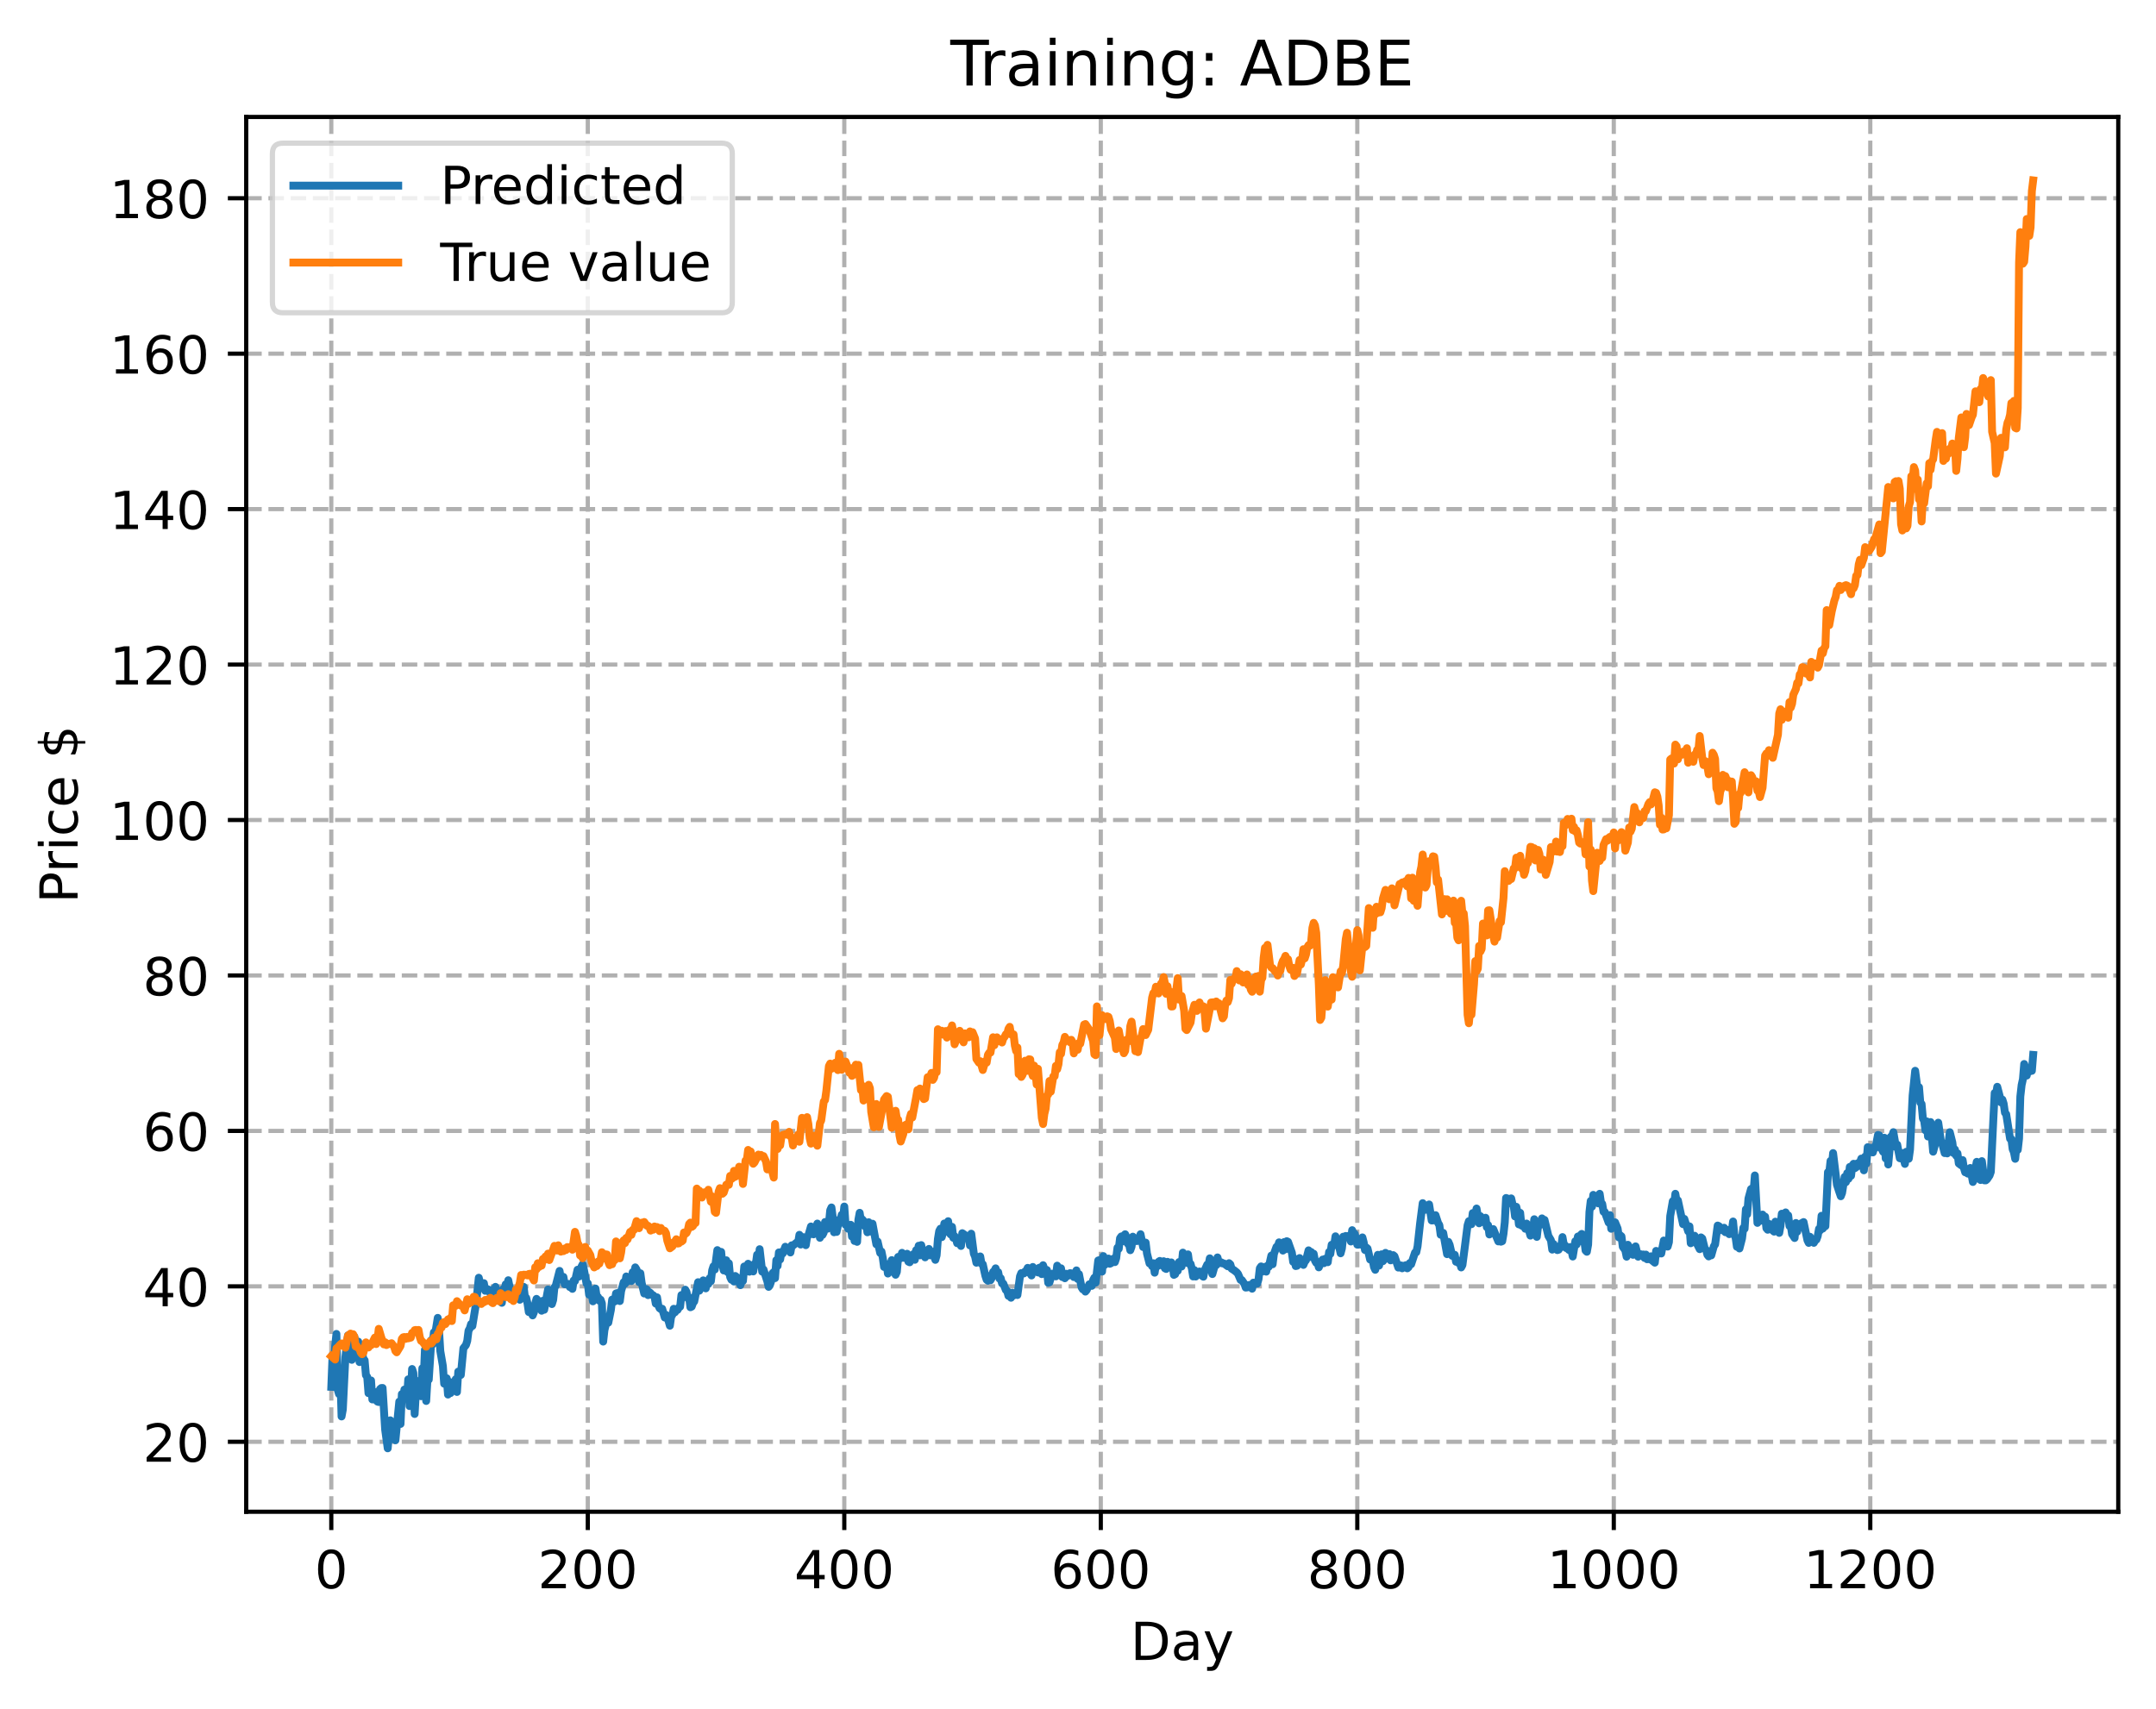 <?xml version="1.0" encoding="utf-8" standalone="no"?>
<!DOCTYPE svg PUBLIC "-//W3C//DTD SVG 1.1//EN"
  "http://www.w3.org/Graphics/SVG/1.1/DTD/svg11.dtd">
<!-- Created with matplotlib (https://matplotlib.org/) -->
<svg height="325.986pt" version="1.1" viewBox="0 0 411.286 325.986" width="411.286pt" xmlns="http://www.w3.org/2000/svg" xmlns:xlink="http://www.w3.org/1999/xlink">
 <defs>
  <style type="text/css">
*{stroke-linecap:butt;stroke-linejoin:round;}
  </style>
 </defs>
 <g id="figure_1">
  <g id="patch_1">
   <path d="M 0 325.986 
L 411.286 325.986 
L 411.286 0 
L 0 0 
z
" style="fill:#ffffff;"/>
  </g>
  <g id="axes_1">
   <g id="patch_2">
    <path d="M 46.966 288.43 
L 404.086 288.43 
L 404.086 22.318 
L 46.966 22.318 
z
" style="fill:#ffffff;"/>
   </g>
   <g id="matplotlib.axis_1">
    <g id="xtick_1">
     <g id="line2d_1">
      <path clip-path="url(#p8069c63292)" d="M 63.198 288.43 
L 63.198 22.318 
" style="fill:none;stroke:#b0b0b0;stroke-dasharray:2.96,1.28;stroke-dashoffset:0;stroke-width:0.8;"/>
     </g>
     <g id="line2d_2">
      <defs>
       <path d="M 0 0 
L 0 3.5 
" id="mf1456e84ff" style="stroke:#000000;stroke-width:0.8;"/>
      </defs>
      <g>
       <use style="stroke:#000000;stroke-width:0.8;" x="63.198" xlink:href="#mf1456e84ff" y="288.43"/>
      </g>
     </g>
     <g id="text_1">
      <!-- 0 -->
      <defs>
       <path d="M 31.781 66.406 
Q 24.172 66.406 20.328 58.906 
Q 16.5 51.422 16.5 36.375 
Q 16.5 21.391 20.328 13.891 
Q 24.172 6.391 31.781 6.391 
Q 39.453 6.391 43.281 13.891 
Q 47.125 21.391 47.125 36.375 
Q 47.125 51.422 43.281 58.906 
Q 39.453 66.406 31.781 66.406 
z
M 31.781 74.219 
Q 44.047 74.219 50.516 64.516 
Q 56.984 54.828 56.984 36.375 
Q 56.984 17.969 50.516 8.266 
Q 44.047 -1.422 31.781 -1.422 
Q 19.531 -1.422 13.062 8.266 
Q 6.594 17.969 6.594 36.375 
Q 6.594 54.828 13.062 64.516 
Q 19.531 74.219 31.781 74.219 
z
" id="DejaVuSans-48"/>
      </defs>
      <g transform="translate(60.017 303.029)scale(0.1 -0.1)">
       <use xlink:href="#DejaVuSans-48"/>
      </g>
     </g>
    </g>
    <g id="xtick_2">
     <g id="line2d_3">
      <path clip-path="url(#p8069c63292)" d="M 112.129 288.43 
L 112.129 22.318 
" style="fill:none;stroke:#b0b0b0;stroke-dasharray:2.96,1.28;stroke-dashoffset:0;stroke-width:0.8;"/>
     </g>
     <g id="line2d_4">
      <g>
       <use style="stroke:#000000;stroke-width:0.8;" x="112.129" xlink:href="#mf1456e84ff" y="288.43"/>
      </g>
     </g>
     <g id="text_2">
      <!-- 200 -->
      <defs>
       <path d="M 19.188 8.297 
L 53.609 8.297 
L 53.609 0 
L 7.328 0 
L 7.328 8.297 
Q 12.938 14.109 22.625 23.891 
Q 32.328 33.688 34.812 36.531 
Q 39.547 41.844 41.422 45.531 
Q 43.312 49.219 43.312 52.781 
Q 43.312 58.594 39.234 62.25 
Q 35.156 65.922 28.609 65.922 
Q 23.969 65.922 18.812 64.312 
Q 13.672 62.703 7.812 59.422 
L 7.812 69.391 
Q 13.766 71.781 18.938 73 
Q 24.125 74.219 28.422 74.219 
Q 39.75 74.219 46.484 68.547 
Q 53.219 62.891 53.219 53.422 
Q 53.219 48.922 51.531 44.891 
Q 49.859 40.875 45.406 35.406 
Q 44.188 33.984 37.641 27.219 
Q 31.109 20.453 19.188 8.297 
z
" id="DejaVuSans-50"/>
      </defs>
      <g transform="translate(102.585 303.029)scale(0.1 -0.1)">
       <use xlink:href="#DejaVuSans-50"/>
       <use x="63.623" xlink:href="#DejaVuSans-48"/>
       <use x="127.246" xlink:href="#DejaVuSans-48"/>
      </g>
     </g>
    </g>
    <g id="xtick_3">
     <g id="line2d_5">
      <path clip-path="url(#p8069c63292)" d="M 161.06 288.43 
L 161.06 22.318 
" style="fill:none;stroke:#b0b0b0;stroke-dasharray:2.96,1.28;stroke-dashoffset:0;stroke-width:0.8;"/>
     </g>
     <g id="line2d_6">
      <g>
       <use style="stroke:#000000;stroke-width:0.8;" x="161.06" xlink:href="#mf1456e84ff" y="288.43"/>
      </g>
     </g>
     <g id="text_3">
      <!-- 400 -->
      <defs>
       <path d="M 37.797 64.312 
L 12.891 25.391 
L 37.797 25.391 
z
M 35.203 72.906 
L 47.609 72.906 
L 47.609 25.391 
L 58.016 25.391 
L 58.016 17.188 
L 47.609 17.188 
L 47.609 0 
L 37.797 0 
L 37.797 17.188 
L 4.891 17.188 
L 4.891 26.703 
z
" id="DejaVuSans-52"/>
      </defs>
      <g transform="translate(151.516 303.029)scale(0.1 -0.1)">
       <use xlink:href="#DejaVuSans-52"/>
       <use x="63.623" xlink:href="#DejaVuSans-48"/>
       <use x="127.246" xlink:href="#DejaVuSans-48"/>
      </g>
     </g>
    </g>
    <g id="xtick_4">
     <g id="line2d_7">
      <path clip-path="url(#p8069c63292)" d="M 209.99 288.43 
L 209.99 22.318 
" style="fill:none;stroke:#b0b0b0;stroke-dasharray:2.96,1.28;stroke-dashoffset:0;stroke-width:0.8;"/>
     </g>
     <g id="line2d_8">
      <g>
       <use style="stroke:#000000;stroke-width:0.8;" x="209.99" xlink:href="#mf1456e84ff" y="288.43"/>
      </g>
     </g>
     <g id="text_4">
      <!-- 600 -->
      <defs>
       <path d="M 33.016 40.375 
Q 26.375 40.375 22.484 35.828 
Q 18.609 31.297 18.609 23.391 
Q 18.609 15.531 22.484 10.953 
Q 26.375 6.391 33.016 6.391 
Q 39.656 6.391 43.531 10.953 
Q 47.406 15.531 47.406 23.391 
Q 47.406 31.297 43.531 35.828 
Q 39.656 40.375 33.016 40.375 
z
M 52.594 71.297 
L 52.594 62.312 
Q 48.875 64.062 45.094 64.984 
Q 41.312 65.922 37.594 65.922 
Q 27.828 65.922 22.672 59.328 
Q 17.531 52.734 16.797 39.406 
Q 19.672 43.656 24.016 45.922 
Q 28.375 48.188 33.594 48.188 
Q 44.578 48.188 50.953 41.516 
Q 57.328 34.859 57.328 23.391 
Q 57.328 12.156 50.688 5.359 
Q 44.047 -1.422 33.016 -1.422 
Q 20.359 -1.422 13.672 8.266 
Q 6.984 17.969 6.984 36.375 
Q 6.984 53.656 15.188 63.938 
Q 23.391 74.219 37.203 74.219 
Q 40.922 74.219 44.703 73.484 
Q 48.484 72.75 52.594 71.297 
z
" id="DejaVuSans-54"/>
      </defs>
      <g transform="translate(200.446 303.029)scale(0.1 -0.1)">
       <use xlink:href="#DejaVuSans-54"/>
       <use x="63.623" xlink:href="#DejaVuSans-48"/>
       <use x="127.246" xlink:href="#DejaVuSans-48"/>
      </g>
     </g>
    </g>
    <g id="xtick_5">
     <g id="line2d_9">
      <path clip-path="url(#p8069c63292)" d="M 258.921 288.43 
L 258.921 22.318 
" style="fill:none;stroke:#b0b0b0;stroke-dasharray:2.96,1.28;stroke-dashoffset:0;stroke-width:0.8;"/>
     </g>
     <g id="line2d_10">
      <g>
       <use style="stroke:#000000;stroke-width:0.8;" x="258.921" xlink:href="#mf1456e84ff" y="288.43"/>
      </g>
     </g>
     <g id="text_5">
      <!-- 800 -->
      <defs>
       <path d="M 31.781 34.625 
Q 24.75 34.625 20.719 30.859 
Q 16.703 27.094 16.703 20.516 
Q 16.703 13.922 20.719 10.156 
Q 24.75 6.391 31.781 6.391 
Q 38.812 6.391 42.859 10.172 
Q 46.922 13.969 46.922 20.516 
Q 46.922 27.094 42.891 30.859 
Q 38.875 34.625 31.781 34.625 
z
M 21.922 38.812 
Q 15.578 40.375 12.031 44.719 
Q 8.5 49.078 8.5 55.328 
Q 8.5 64.062 14.719 69.141 
Q 20.953 74.219 31.781 74.219 
Q 42.672 74.219 48.875 69.141 
Q 55.078 64.062 55.078 55.328 
Q 55.078 49.078 51.531 44.719 
Q 48 40.375 41.703 38.812 
Q 48.828 37.156 52.797 32.312 
Q 56.781 27.484 56.781 20.516 
Q 56.781 9.906 50.312 4.234 
Q 43.844 -1.422 31.781 -1.422 
Q 19.734 -1.422 13.25 4.234 
Q 6.781 9.906 6.781 20.516 
Q 6.781 27.484 10.781 32.312 
Q 14.797 37.156 21.922 38.812 
z
M 18.312 54.391 
Q 18.312 48.734 21.844 45.562 
Q 25.391 42.391 31.781 42.391 
Q 38.141 42.391 41.719 45.562 
Q 45.312 48.734 45.312 54.391 
Q 45.312 60.062 41.719 63.234 
Q 38.141 66.406 31.781 66.406 
Q 25.391 66.406 21.844 63.234 
Q 18.312 60.062 18.312 54.391 
z
" id="DejaVuSans-56"/>
      </defs>
      <g transform="translate(249.377 303.029)scale(0.1 -0.1)">
       <use xlink:href="#DejaVuSans-56"/>
       <use x="63.623" xlink:href="#DejaVuSans-48"/>
       <use x="127.246" xlink:href="#DejaVuSans-48"/>
      </g>
     </g>
    </g>
    <g id="xtick_6">
     <g id="line2d_11">
      <path clip-path="url(#p8069c63292)" d="M 307.851 288.43 
L 307.851 22.318 
" style="fill:none;stroke:#b0b0b0;stroke-dasharray:2.96,1.28;stroke-dashoffset:0;stroke-width:0.8;"/>
     </g>
     <g id="line2d_12">
      <g>
       <use style="stroke:#000000;stroke-width:0.8;" x="307.851" xlink:href="#mf1456e84ff" y="288.43"/>
      </g>
     </g>
     <g id="text_6">
      <!-- 1000 -->
      <defs>
       <path d="M 12.406 8.297 
L 28.516 8.297 
L 28.516 63.922 
L 10.984 60.406 
L 10.984 69.391 
L 28.422 72.906 
L 38.281 72.906 
L 38.281 8.297 
L 54.391 8.297 
L 54.391 0 
L 12.406 0 
z
" id="DejaVuSans-49"/>
      </defs>
      <g transform="translate(295.126 303.029)scale(0.1 -0.1)">
       <use xlink:href="#DejaVuSans-49"/>
       <use x="63.623" xlink:href="#DejaVuSans-48"/>
       <use x="127.246" xlink:href="#DejaVuSans-48"/>
       <use x="190.869" xlink:href="#DejaVuSans-48"/>
      </g>
     </g>
    </g>
    <g id="xtick_7">
     <g id="line2d_13">
      <path clip-path="url(#p8069c63292)" d="M 356.782 288.43 
L 356.782 22.318 
" style="fill:none;stroke:#b0b0b0;stroke-dasharray:2.96,1.28;stroke-dashoffset:0;stroke-width:0.8;"/>
     </g>
     <g id="line2d_14">
      <g>
       <use style="stroke:#000000;stroke-width:0.8;" x="356.782" xlink:href="#mf1456e84ff" y="288.43"/>
      </g>
     </g>
     <g id="text_7">
      <!-- 1200 -->
      <g transform="translate(344.057 303.029)scale(0.1 -0.1)">
       <use xlink:href="#DejaVuSans-49"/>
       <use x="63.623" xlink:href="#DejaVuSans-50"/>
       <use x="127.246" xlink:href="#DejaVuSans-48"/>
       <use x="190.869" xlink:href="#DejaVuSans-48"/>
      </g>
     </g>
    </g>
    <g id="text_8">
     <!-- Day -->
     <defs>
      <path d="M 19.672 64.797 
L 19.672 8.109 
L 31.594 8.109 
Q 46.688 8.109 53.688 14.938 
Q 60.688 21.781 60.688 36.531 
Q 60.688 51.172 53.688 57.984 
Q 46.688 64.797 31.594 64.797 
z
M 9.812 72.906 
L 30.078 72.906 
Q 51.266 72.906 61.172 64.094 
Q 71.094 55.281 71.094 36.531 
Q 71.094 17.672 61.125 8.828 
Q 51.172 0 30.078 0 
L 9.812 0 
z
" id="DejaVuSans-68"/>
      <path d="M 34.281 27.484 
Q 23.391 27.484 19.188 25 
Q 14.984 22.516 14.984 16.5 
Q 14.984 11.719 18.141 8.906 
Q 21.297 6.109 26.703 6.109 
Q 34.188 6.109 38.703 11.406 
Q 43.219 16.703 43.219 25.484 
L 43.219 27.484 
z
M 52.203 31.203 
L 52.203 0 
L 43.219 0 
L 43.219 8.297 
Q 40.141 3.328 35.547 0.953 
Q 30.953 -1.422 24.312 -1.422 
Q 15.922 -1.422 10.953 3.297 
Q 6 8.016 6 15.922 
Q 6 25.141 12.172 29.828 
Q 18.359 34.516 30.609 34.516 
L 43.219 34.516 
L 43.219 35.406 
Q 43.219 41.609 39.141 45 
Q 35.062 48.391 27.688 48.391 
Q 23 48.391 18.547 47.266 
Q 14.109 46.141 10.016 43.891 
L 10.016 52.203 
Q 14.938 54.109 19.578 55.047 
Q 24.219 56 28.609 56 
Q 40.484 56 46.344 49.844 
Q 52.203 43.703 52.203 31.203 
z
" id="DejaVuSans-97"/>
      <path d="M 32.172 -5.078 
Q 28.375 -14.844 24.75 -17.812 
Q 21.141 -20.797 15.094 -20.797 
L 7.906 -20.797 
L 7.906 -13.281 
L 13.188 -13.281 
Q 16.891 -13.281 18.938 -11.516 
Q 21 -9.766 23.484 -3.219 
L 25.094 0.875 
L 2.984 54.688 
L 12.5 54.688 
L 29.594 11.922 
L 46.688 54.688 
L 56.203 54.688 
z
" id="DejaVuSans-121"/>
     </defs>
     <g transform="translate(215.652 316.707)scale(0.1 -0.1)">
      <use xlink:href="#DejaVuSans-68"/>
      <use x="77.002" xlink:href="#DejaVuSans-97"/>
      <use x="138.281" xlink:href="#DejaVuSans-121"/>
     </g>
    </g>
   </g>
   <g id="matplotlib.axis_2">
    <g id="ytick_1">
     <g id="line2d_15">
      <path clip-path="url(#p8069c63292)" d="M 46.966 275.081 
L 404.086 275.081 
" style="fill:none;stroke:#b0b0b0;stroke-dasharray:2.96,1.28;stroke-dashoffset:0;stroke-width:0.8;"/>
     </g>
     <g id="line2d_16">
      <defs>
       <path d="M 0 0 
L -3.5 0 
" id="m4ec8b49857" style="stroke:#000000;stroke-width:0.8;"/>
      </defs>
      <g>
       <use style="stroke:#000000;stroke-width:0.8;" x="46.966" xlink:href="#m4ec8b49857" y="275.081"/>
      </g>
     </g>
     <g id="text_9">
      <!-- 20 -->
      <g transform="translate(27.241 278.88)scale(0.1 -0.1)">
       <use xlink:href="#DejaVuSans-50"/>
       <use x="63.623" xlink:href="#DejaVuSans-48"/>
      </g>
     </g>
    </g>
    <g id="ytick_2">
     <g id="line2d_17">
      <path clip-path="url(#p8069c63292)" d="M 46.966 245.424 
L 404.086 245.424 
" style="fill:none;stroke:#b0b0b0;stroke-dasharray:2.96,1.28;stroke-dashoffset:0;stroke-width:0.8;"/>
     </g>
     <g id="line2d_18">
      <g>
       <use style="stroke:#000000;stroke-width:0.8;" x="46.966" xlink:href="#m4ec8b49857" y="245.424"/>
      </g>
     </g>
     <g id="text_10">
      <!-- 40 -->
      <g transform="translate(27.241 249.223)scale(0.1 -0.1)">
       <use xlink:href="#DejaVuSans-52"/>
       <use x="63.623" xlink:href="#DejaVuSans-48"/>
      </g>
     </g>
    </g>
    <g id="ytick_3">
     <g id="line2d_19">
      <path clip-path="url(#p8069c63292)" d="M 46.966 215.767 
L 404.086 215.767 
" style="fill:none;stroke:#b0b0b0;stroke-dasharray:2.96,1.28;stroke-dashoffset:0;stroke-width:0.8;"/>
     </g>
     <g id="line2d_20">
      <g>
       <use style="stroke:#000000;stroke-width:0.8;" x="46.966" xlink:href="#m4ec8b49857" y="215.767"/>
      </g>
     </g>
     <g id="text_11">
      <!-- 60 -->
      <g transform="translate(27.241 219.566)scale(0.1 -0.1)">
       <use xlink:href="#DejaVuSans-54"/>
       <use x="63.623" xlink:href="#DejaVuSans-48"/>
      </g>
     </g>
    </g>
    <g id="ytick_4">
     <g id="line2d_21">
      <path clip-path="url(#p8069c63292)" d="M 46.966 186.11 
L 404.086 186.11 
" style="fill:none;stroke:#b0b0b0;stroke-dasharray:2.96,1.28;stroke-dashoffset:0;stroke-width:0.8;"/>
     </g>
     <g id="line2d_22">
      <g>
       <use style="stroke:#000000;stroke-width:0.8;" x="46.966" xlink:href="#m4ec8b49857" y="186.11"/>
      </g>
     </g>
     <g id="text_12">
      <!-- 80 -->
      <g transform="translate(27.241 189.909)scale(0.1 -0.1)">
       <use xlink:href="#DejaVuSans-56"/>
       <use x="63.623" xlink:href="#DejaVuSans-48"/>
      </g>
     </g>
    </g>
    <g id="ytick_5">
     <g id="line2d_23">
      <path clip-path="url(#p8069c63292)" d="M 46.966 156.453 
L 404.086 156.453 
" style="fill:none;stroke:#b0b0b0;stroke-dasharray:2.96,1.28;stroke-dashoffset:0;stroke-width:0.8;"/>
     </g>
     <g id="line2d_24">
      <g>
       <use style="stroke:#000000;stroke-width:0.8;" x="46.966" xlink:href="#m4ec8b49857" y="156.453"/>
      </g>
     </g>
     <g id="text_13">
      <!-- 100 -->
      <g transform="translate(20.878 160.252)scale(0.1 -0.1)">
       <use xlink:href="#DejaVuSans-49"/>
       <use x="63.623" xlink:href="#DejaVuSans-48"/>
       <use x="127.246" xlink:href="#DejaVuSans-48"/>
      </g>
     </g>
    </g>
    <g id="ytick_6">
     <g id="line2d_25">
      <path clip-path="url(#p8069c63292)" d="M 46.966 126.796 
L 404.086 126.796 
" style="fill:none;stroke:#b0b0b0;stroke-dasharray:2.96,1.28;stroke-dashoffset:0;stroke-width:0.8;"/>
     </g>
     <g id="line2d_26">
      <g>
       <use style="stroke:#000000;stroke-width:0.8;" x="46.966" xlink:href="#m4ec8b49857" y="126.796"/>
      </g>
     </g>
     <g id="text_14">
      <!-- 120 -->
      <g transform="translate(20.878 130.595)scale(0.1 -0.1)">
       <use xlink:href="#DejaVuSans-49"/>
       <use x="63.623" xlink:href="#DejaVuSans-50"/>
       <use x="127.246" xlink:href="#DejaVuSans-48"/>
      </g>
     </g>
    </g>
    <g id="ytick_7">
     <g id="line2d_27">
      <path clip-path="url(#p8069c63292)" d="M 46.966 97.139 
L 404.086 97.139 
" style="fill:none;stroke:#b0b0b0;stroke-dasharray:2.96,1.28;stroke-dashoffset:0;stroke-width:0.8;"/>
     </g>
     <g id="line2d_28">
      <g>
       <use style="stroke:#000000;stroke-width:0.8;" x="46.966" xlink:href="#m4ec8b49857" y="97.139"/>
      </g>
     </g>
     <g id="text_15">
      <!-- 140 -->
      <g transform="translate(20.878 100.938)scale(0.1 -0.1)">
       <use xlink:href="#DejaVuSans-49"/>
       <use x="63.623" xlink:href="#DejaVuSans-52"/>
       <use x="127.246" xlink:href="#DejaVuSans-48"/>
      </g>
     </g>
    </g>
    <g id="ytick_8">
     <g id="line2d_29">
      <path clip-path="url(#p8069c63292)" d="M 46.966 67.482 
L 404.086 67.482 
" style="fill:none;stroke:#b0b0b0;stroke-dasharray:2.96,1.28;stroke-dashoffset:0;stroke-width:0.8;"/>
     </g>
     <g id="line2d_30">
      <g>
       <use style="stroke:#000000;stroke-width:0.8;" x="46.966" xlink:href="#m4ec8b49857" y="67.482"/>
      </g>
     </g>
     <g id="text_16">
      <!-- 160 -->
      <g transform="translate(20.878 71.281)scale(0.1 -0.1)">
       <use xlink:href="#DejaVuSans-49"/>
       <use x="63.623" xlink:href="#DejaVuSans-54"/>
       <use x="127.246" xlink:href="#DejaVuSans-48"/>
      </g>
     </g>
    </g>
    <g id="ytick_9">
     <g id="line2d_31">
      <path clip-path="url(#p8069c63292)" d="M 46.966 37.825 
L 404.086 37.825 
" style="fill:none;stroke:#b0b0b0;stroke-dasharray:2.96,1.28;stroke-dashoffset:0;stroke-width:0.8;"/>
     </g>
     <g id="line2d_32">
      <g>
       <use style="stroke:#000000;stroke-width:0.8;" x="46.966" xlink:href="#m4ec8b49857" y="37.825"/>
      </g>
     </g>
     <g id="text_17">
      <!-- 180 -->
      <g transform="translate(20.878 41.624)scale(0.1 -0.1)">
       <use xlink:href="#DejaVuSans-49"/>
       <use x="63.623" xlink:href="#DejaVuSans-56"/>
       <use x="127.246" xlink:href="#DejaVuSans-48"/>
      </g>
     </g>
    </g>
    <g id="text_18">
     <!-- Price $ -->
     <defs>
      <path d="M 19.672 64.797 
L 19.672 37.406 
L 32.078 37.406 
Q 38.969 37.406 42.719 40.969 
Q 46.484 44.531 46.484 51.125 
Q 46.484 57.672 42.719 61.234 
Q 38.969 64.797 32.078 64.797 
z
M 9.812 72.906 
L 32.078 72.906 
Q 44.344 72.906 50.609 67.359 
Q 56.891 61.812 56.891 51.125 
Q 56.891 40.328 50.609 34.812 
Q 44.344 29.297 32.078 29.297 
L 19.672 29.297 
L 19.672 0 
L 9.812 0 
z
" id="DejaVuSans-80"/>
      <path d="M 41.109 46.297 
Q 39.594 47.172 37.812 47.578 
Q 36.031 48 33.891 48 
Q 26.266 48 22.188 43.047 
Q 18.109 38.094 18.109 28.812 
L 18.109 0 
L 9.078 0 
L 9.078 54.688 
L 18.109 54.688 
L 18.109 46.188 
Q 20.953 51.172 25.484 53.578 
Q 30.031 56 36.531 56 
Q 37.453 56 38.578 55.875 
Q 39.703 55.766 41.062 55.516 
z
" id="DejaVuSans-114"/>
      <path d="M 9.422 54.688 
L 18.406 54.688 
L 18.406 0 
L 9.422 0 
z
M 9.422 75.984 
L 18.406 75.984 
L 18.406 64.594 
L 9.422 64.594 
z
" id="DejaVuSans-105"/>
      <path d="M 48.781 52.594 
L 48.781 44.188 
Q 44.969 46.297 41.141 47.344 
Q 37.312 48.391 33.406 48.391 
Q 24.656 48.391 19.812 42.844 
Q 14.984 37.312 14.984 27.297 
Q 14.984 17.281 19.812 11.734 
Q 24.656 6.203 33.406 6.203 
Q 37.312 6.203 41.141 7.25 
Q 44.969 8.297 48.781 10.406 
L 48.781 2.094 
Q 45.016 0.344 40.984 -0.531 
Q 36.969 -1.422 32.422 -1.422 
Q 20.062 -1.422 12.781 6.344 
Q 5.516 14.109 5.516 27.297 
Q 5.516 40.672 12.859 48.328 
Q 20.219 56 33.016 56 
Q 37.156 56 41.109 55.141 
Q 45.062 54.297 48.781 52.594 
z
" id="DejaVuSans-99"/>
      <path d="M 56.203 29.594 
L 56.203 25.203 
L 14.891 25.203 
Q 15.484 15.922 20.484 11.062 
Q 25.484 6.203 34.422 6.203 
Q 39.594 6.203 44.453 7.469 
Q 49.312 8.734 54.109 11.281 
L 54.109 2.781 
Q 49.266 0.734 44.188 -0.344 
Q 39.109 -1.422 33.891 -1.422 
Q 20.797 -1.422 13.156 6.188 
Q 5.516 13.812 5.516 26.812 
Q 5.516 40.234 12.766 48.109 
Q 20.016 56 32.328 56 
Q 43.359 56 49.781 48.891 
Q 56.203 41.797 56.203 29.594 
z
M 47.219 32.234 
Q 47.125 39.594 43.094 43.984 
Q 39.062 48.391 32.422 48.391 
Q 24.906 48.391 20.391 44.141 
Q 15.875 39.891 15.188 32.172 
z
" id="DejaVuSans-101"/>
      <path id="DejaVuSans-32"/>
      <path d="M 33.797 -14.703 
L 28.906 -14.703 
L 28.859 0 
Q 23.734 0.094 18.609 1.188 
Q 13.484 2.297 8.297 4.5 
L 8.297 13.281 
Q 13.281 10.156 18.375 8.562 
Q 23.484 6.984 28.906 6.938 
L 28.906 29.203 
Q 18.109 30.953 13.203 35.156 
Q 8.297 39.359 8.297 46.688 
Q 8.297 54.641 13.625 59.219 
Q 18.953 63.812 28.906 64.5 
L 28.906 75.984 
L 33.797 75.984 
L 33.797 64.656 
Q 38.328 64.453 42.578 63.688 
Q 46.828 62.938 50.875 61.625 
L 50.875 53.078 
Q 46.828 55.125 42.547 56.25 
Q 38.281 57.375 33.797 57.562 
L 33.797 36.719 
Q 44.875 35.016 50.094 30.609 
Q 55.328 26.219 55.328 18.609 
Q 55.328 10.359 49.781 5.594 
Q 44.234 0.828 33.797 0.094 
z
M 28.906 37.594 
L 28.906 57.625 
Q 23.25 56.984 20.266 54.391 
Q 17.281 51.812 17.281 47.516 
Q 17.281 43.312 20.031 40.969 
Q 22.797 38.625 28.906 37.594 
z
M 33.797 28.219 
L 33.797 7.078 
Q 39.984 7.906 43.141 10.594 
Q 46.297 13.281 46.297 17.672 
Q 46.297 21.969 43.281 24.5 
Q 40.281 27.047 33.797 28.219 
z
" id="DejaVuSans-36"/>
     </defs>
     <g transform="translate(14.798 172.342)rotate(-90)scale(0.1 -0.1)">
      <use xlink:href="#DejaVuSans-80"/>
      <use x="58.553" xlink:href="#DejaVuSans-114"/>
      <use x="99.666" xlink:href="#DejaVuSans-105"/>
      <use x="127.449" xlink:href="#DejaVuSans-99"/>
      <use x="182.43" xlink:href="#DejaVuSans-101"/>
      <use x="243.953" xlink:href="#DejaVuSans-32"/>
      <use x="275.74" xlink:href="#DejaVuSans-36"/>
     </g>
    </g>
   </g>
   <g id="line2d_33">
    <path clip-path="url(#p8069c63292)" d="M 63.198 264.6 
L 63.443 258.508 
L 63.688 261.941 
L 63.932 256.859 
L 64.177 254.503 
L 64.422 265.131 
L 64.666 265.974 
L 64.911 261.821 
L 65.156 270.255 
L 65.4 268.934 
L 65.89 258.898 
L 66.379 254.784 
L 66.623 254.977 
L 66.868 254.98 
L 67.113 259.452 
L 67.602 255.033 
L 67.847 256.682 
L 68.336 255.96 
L 68.581 259.874 
L 68.825 257.511 
L 69.07 257.912 
L 69.315 259.3 
L 69.559 259.534 
L 69.804 262.371 
L 70.049 262.69 
L 70.293 265.814 
L 70.783 263.383 
L 71.027 267.005 
L 71.272 266.895 
L 71.517 267.064 
L 71.761 265.615 
L 72.006 267.42 
L 72.251 267.498 
L 72.495 265.031 
L 72.74 264.826 
L 72.984 264.812 
L 73.474 272.791 
L 73.963 276.334 
L 74.452 270.989 
L 74.697 273.722 
L 74.942 273.467 
L 75.186 274.417 
L 75.431 274.805 
L 76.165 267.414 
L 76.41 271.68 
L 76.654 265.982 
L 76.899 266.881 
L 77.144 265.12 
L 77.388 266.328 
L 77.633 266.867 
L 77.878 263.168 
L 78.122 268.275 
L 78.367 266.152 
L 78.611 261.196 
L 78.856 261.934 
L 79.101 269.781 
L 79.345 265.469 
L 79.59 264.199 
L 79.835 265.246 
L 80.079 263.386 
L 80.324 266.392 
L 80.569 261.052 
L 80.813 263.383 
L 81.058 257.527 
L 81.303 267.298 
L 81.547 263.172 
L 81.792 263.228 
L 82.281 255.682 
L 82.526 256.505 
L 82.771 254.197 
L 83.015 254.497 
L 83.505 251.439 
L 83.749 253.783 
L 83.994 257.763 
L 84.483 260.609 
L 84.728 264.004 
L 84.972 262.991 
L 85.217 262.959 
L 85.462 266.077 
L 85.706 263.632 
L 85.951 265.79 
L 86.44 263.8 
L 86.685 264.221 
L 86.93 263.149 
L 87.174 265.58 
L 87.419 261.695 
L 87.664 262.432 
L 87.908 262.336 
L 88.398 257.243 
L 88.887 256.618 
L 89.132 255.836 
L 89.376 253.884 
L 89.621 253.446 
L 89.866 252.615 
L 90.11 252.996 
L 90.844 248.529 
L 91.333 243.783 
L 91.578 244.804 
L 91.823 245.303 
L 92.312 244.823 
L 92.557 246.28 
L 92.801 245.914 
L 93.046 245.97 
L 93.535 246.76 
L 93.78 246.127 
L 94.025 246.651 
L 94.269 246.904 
L 94.514 245.523 
L 94.759 246.609 
L 95.003 246.765 
L 95.248 246.499 
L 95.493 247.24 
L 95.737 248.572 
L 95.982 245.95 
L 96.227 246.175 
L 96.471 245.036 
L 96.716 245.9 
L 96.96 244.26 
L 97.45 246.695 
L 97.694 246.34 
L 98.184 247.809 
L 98.428 247.111 
L 98.673 247.128 
L 98.918 246.875 
L 99.162 247.986 
L 99.407 247.516 
L 99.896 245.521 
L 100.141 247.543 
L 100.386 247.633 
L 100.63 248.694 
L 100.875 250.334 
L 101.364 250.328 
L 101.609 250.972 
L 101.854 250.385 
L 102.098 248.709 
L 102.343 247.816 
L 102.832 248.361 
L 103.077 249.566 
L 103.321 250.083 
L 103.566 248.183 
L 103.811 249.899 
L 104.3 247.329 
L 104.545 246.021 
L 105.034 248.05 
L 105.279 248.81 
L 105.523 248.029 
L 105.768 245.615 
L 106.013 245.319 
L 106.747 242.478 
L 106.991 243.976 
L 107.236 243.666 
L 107.481 243.623 
L 107.725 245.039 
L 107.97 244.992 
L 108.215 245.088 
L 108.459 244.969 
L 108.704 245.569 
L 108.948 245.436 
L 109.193 245.908 
L 109.438 244.305 
L 109.682 244.419 
L 110.172 242.257 
L 110.416 243.57 
L 110.661 243.257 
L 110.906 241.7 
L 111.15 241.226 
L 111.395 242.267 
L 111.884 244.884 
L 112.129 244.853 
L 112.374 247.021 
L 112.863 246.853 
L 113.108 248.29 
L 113.352 247.681 
L 113.597 245.844 
L 113.842 247.517 
L 114.086 247.463 
L 114.331 248.172 
L 114.575 247.977 
L 114.82 248.692 
L 115.065 255.971 
L 115.309 253.774 
L 115.799 251.83 
L 116.043 252.361 
L 116.533 249.934 
L 116.777 247.949 
L 117.022 248.404 
L 117.267 248.307 
L 117.511 246.779 
L 117.756 246.71 
L 118.001 247.805 
L 118.245 248.236 
L 118.49 246.309 
L 118.979 244.634 
L 119.224 244.941 
L 119.469 243.539 
L 119.713 244.491 
L 119.958 243.95 
L 120.203 243.767 
L 120.447 244.418 
L 120.692 242.73 
L 120.936 243.239 
L 121.181 241.808 
L 121.426 242.203 
L 121.67 242.891 
L 121.915 244.634 
L 122.16 242.934 
L 122.404 244.754 
L 122.894 246.796 
L 123.138 245.915 
L 123.383 246.001 
L 123.628 247.103 
L 123.872 246.535 
L 124.117 246.721 
L 124.362 247.058 
L 124.606 247.13 
L 124.851 247.366 
L 125.096 248.721 
L 125.34 247.52 
L 125.585 249.059 
L 125.83 249.606 
L 126.074 249.779 
L 126.319 249.696 
L 126.808 251.375 
L 127.053 250.875 
L 127.542 252.064 
L 127.787 252.942 
L 128.031 251.213 
L 128.276 250.853 
L 128.521 249.711 
L 128.765 250.372 
L 129.01 249.922 
L 129.255 249.921 
L 129.499 249.471 
L 129.744 249.314 
L 129.989 247.09 
L 130.233 247.448 
L 130.478 247.286 
L 130.723 246.064 
L 130.967 246.499 
L 131.212 247.701 
L 131.457 247.52 
L 131.701 249.419 
L 131.946 249.298 
L 132.191 248.623 
L 132.435 248.306 
L 133.169 244.633 
L 133.414 246.255 
L 133.658 244.799 
L 133.903 244.988 
L 134.148 244.286 
L 134.392 244.804 
L 134.637 245.814 
L 134.882 244.395 
L 135.126 244.989 
L 135.371 243.886 
L 135.616 244.442 
L 135.86 242.352 
L 136.105 241.599 
L 136.35 242.226 
L 136.839 238.513 
L 137.328 238.94 
L 137.573 238.852 
L 137.818 241.37 
L 138.062 242.4 
L 138.551 240.451 
L 138.796 242.716 
L 139.041 241.029 
L 139.285 243.659 
L 139.53 244.165 
L 139.775 243.85 
L 140.019 244.511 
L 140.264 243.447 
L 140.509 243.654 
L 141.243 245.2 
L 141.487 244.473 
L 141.732 244.4 
L 141.977 241.633 
L 142.221 242.49 
L 142.466 242.218 
L 142.711 241.115 
L 142.955 242.635 
L 143.2 241.724 
L 143.445 241.968 
L 143.689 242.585 
L 143.934 241.136 
L 144.178 241.198 
L 144.423 239.392 
L 144.668 240.664 
L 144.912 238.338 
L 145.402 242.629 
L 145.646 242.204 
L 146.38 244.482 
L 146.625 245.527 
L 146.87 245.177 
L 147.114 244.445 
L 147.359 242.933 
L 147.604 242.703 
L 147.848 243.865 
L 148.093 240.436 
L 148.338 241.533 
L 148.582 238.95 
L 148.827 240.304 
L 149.072 238.867 
L 149.316 239.161 
L 149.806 237.868 
L 150.05 238.562 
L 150.539 238.073 
L 150.784 238.967 
L 151.029 237.597 
L 151.273 237.643 
L 152.007 237.04 
L 152.252 237.082 
L 152.497 235.592 
L 152.741 237.454 
L 152.986 236.133 
L 153.231 236.031 
L 153.475 237.204 
L 153.72 237.575 
L 153.965 235.997 
L 154.209 235.701 
L 154.699 234.002 
L 154.943 234.172 
L 155.188 235.507 
L 155.922 233.447 
L 156.166 233.962 
L 156.411 236.17 
L 156.656 234.212 
L 156.9 235.621 
L 157.145 235.148 
L 157.39 233.147 
L 157.879 234.428 
L 158.124 233.464 
L 158.368 230.92 
L 158.613 230.374 
L 158.858 232.242 
L 159.102 235.111 
L 159.347 232.8 
L 159.592 235.046 
L 160.081 232.708 
L 160.326 232.75 
L 160.57 231.766 
L 160.815 232.581 
L 161.06 230.196 
L 161.304 233.701 
L 161.549 233.764 
L 161.794 234.439 
L 162.038 233.877 
L 162.283 233.677 
L 162.527 235.939 
L 162.772 234.999 
L 163.017 236.772 
L 163.261 236.399 
L 163.506 236.94 
L 163.751 232.701 
L 163.995 231.392 
L 164.24 232.989 
L 164.485 232.642 
L 164.729 232.928 
L 164.974 233.944 
L 165.219 233.468 
L 165.463 235.117 
L 165.708 233.186 
L 165.953 234.966 
L 166.197 234.715 
L 166.442 233.476 
L 167.176 237.412 
L 167.421 236.89 
L 167.91 239.062 
L 168.154 238.784 
L 168.399 239.97 
L 168.644 241.729 
L 168.888 241.168 
L 169.133 241.197 
L 169.378 242.989 
L 170.112 240.417 
L 170.356 242.7 
L 170.601 242.794 
L 170.846 243.219 
L 171.09 242.659 
L 171.335 239.808 
L 171.58 240.033 
L 171.824 240.061 
L 172.069 239.031 
L 172.558 240.012 
L 173.048 239.209 
L 173.292 240.719 
L 173.537 240.838 
L 173.782 239.782 
L 174.271 239.264 
L 174.515 240.364 
L 174.76 238.528 
L 175.005 238.918 
L 175.249 237.678 
L 175.494 239.512 
L 175.739 237.554 
L 175.983 238.849 
L 176.473 239.899 
L 176.717 239.48 
L 176.962 239.492 
L 177.207 238.287 
L 177.451 239.514 
L 177.696 238.982 
L 177.941 238.817 
L 178.43 240.373 
L 178.675 239.509 
L 178.919 236.383 
L 179.164 234.87 
L 179.409 234.423 
L 179.653 236.044 
L 179.898 235.167 
L 180.142 233.432 
L 180.387 233.894 
L 180.632 234.048 
L 180.876 232.996 
L 181.121 235.239 
L 181.366 235.543 
L 181.61 234.07 
L 181.855 236.167 
L 182.1 235.846 
L 182.344 236.349 
L 182.589 237.198 
L 182.834 236.746 
L 183.078 236.772 
L 183.323 237.725 
L 183.568 235.281 
L 184.057 235.618 
L 184.302 236.217 
L 184.546 235.892 
L 184.791 236.09 
L 185.036 237.628 
L 185.28 235.38 
L 185.77 239.185 
L 186.014 239.76 
L 186.259 240.921 
L 186.503 239.969 
L 186.748 240.845 
L 186.993 239.716 
L 187.237 241.121 
L 187.482 241.217 
L 187.971 243.415 
L 188.216 244.166 
L 188.461 244.366 
L 188.705 243.457 
L 188.95 244.264 
L 189.195 243.814 
L 189.439 242.679 
L 189.684 242.495 
L 189.929 241.99 
L 190.173 243.206 
L 190.418 242.721 
L 190.663 243.96 
L 190.907 243.885 
L 191.152 244.877 
L 191.397 244.906 
L 191.886 246.138 
L 192.13 246.289 
L 192.375 247.248 
L 192.62 246.976 
L 192.864 247.605 
L 193.109 246.641 
L 193.354 247.176 
L 193.598 246.962 
L 193.843 246.93 
L 194.088 247.087 
L 194.577 243.509 
L 194.822 242.899 
L 195.066 243.01 
L 195.311 242.969 
L 195.556 242.571 
L 195.8 242.511 
L 196.045 241.899 
L 196.29 242.82 
L 196.534 242.958 
L 196.779 243.355 
L 197.024 241.727 
L 197.513 242.498 
L 197.758 242.271 
L 198.002 242.781 
L 198.247 241.88 
L 198.491 241.824 
L 198.736 243.102 
L 198.981 241.392 
L 199.225 242.129 
L 199.715 242.31 
L 199.959 244.753 
L 200.204 244.668 
L 200.693 243.015 
L 201.427 243.527 
L 201.672 241.479 
L 201.917 242.078 
L 202.161 243.137 
L 202.406 241.978 
L 202.651 243.654 
L 202.895 243.207 
L 203.14 243.883 
L 203.385 243.023 
L 203.629 243.458 
L 203.874 243.33 
L 204.118 242.912 
L 204.363 242.946 
L 204.852 243.661 
L 205.342 242.38 
L 205.586 244.02 
L 205.831 243.1 
L 206.32 245.622 
L 206.565 246.002 
L 206.81 245.788 
L 207.054 246.434 
L 207.299 246.146 
L 207.788 245.038 
L 208.033 245.11 
L 208.278 245.333 
L 208.522 244.245 
L 208.767 243.778 
L 209.012 244.728 
L 209.501 240.49 
L 209.746 240.414 
L 209.99 241.048 
L 210.235 242.618 
L 210.479 239.655 
L 210.724 241.356 
L 210.969 240.96 
L 211.213 240.851 
L 211.458 240.127 
L 211.703 241.121 
L 211.947 241.007 
L 212.437 240.132 
L 212.681 240.806 
L 212.926 240.07 
L 213.171 238.058 
L 213.415 238.271 
L 213.66 236.244 
L 213.905 235.904 
L 214.149 236.838 
L 214.394 235.72 
L 214.639 235.484 
L 214.883 236.006 
L 215.128 237.278 
L 215.373 237.373 
L 215.617 238.535 
L 215.862 237.855 
L 216.106 235.95 
L 216.351 236.42 
L 216.596 236.535 
L 216.84 236.794 
L 217.085 236.75 
L 217.574 235.476 
L 218.064 237.928 
L 218.308 237.356 
L 218.553 237.082 
L 218.798 239.139 
L 219.287 241.058 
L 219.532 241.017 
L 219.776 241.585 
L 220.021 241.019 
L 220.266 242.826 
L 220.51 241.242 
L 220.755 241.614 
L 221 240.746 
L 221.244 240.576 
L 221.489 241.212 
L 221.734 241.47 
L 221.978 240.633 
L 222.223 241.986 
L 222.467 242.114 
L 222.712 240.748 
L 222.957 240.952 
L 223.201 241.81 
L 223.446 240.86 
L 223.691 241.304 
L 223.935 243.239 
L 224.18 243.108 
L 224.425 241.428 
L 224.669 242.47 
L 224.914 240.796 
L 225.403 241.647 
L 225.648 238.992 
L 225.893 240.368 
L 226.137 239.888 
L 226.382 240.932 
L 226.627 239.328 
L 226.871 241.141 
L 227.116 241.136 
L 227.361 242.027 
L 227.605 243.546 
L 227.85 242.327 
L 228.094 243.559 
L 228.339 242.918 
L 228.584 242.971 
L 228.828 242.589 
L 229.318 243.432 
L 229.562 243.593 
L 229.807 242.346 
L 230.296 241.272 
L 230.541 241.358 
L 230.786 240.079 
L 231.03 242.114 
L 231.275 243.086 
L 231.764 241.358 
L 232.009 241.387 
L 232.254 239.908 
L 232.498 240.816 
L 232.743 240.988 
L 232.988 240.854 
L 233.232 241.057 
L 233.477 241.051 
L 234.211 241.604 
L 234.455 241.008 
L 234.7 241.233 
L 234.945 242.055 
L 235.434 242.368 
L 235.923 242.758 
L 236.168 243.052 
L 236.657 244.2 
L 236.902 244.236 
L 237.391 244.96 
L 237.636 245.664 
L 237.881 245.639 
L 238.125 245.205 
L 238.615 245.127 
L 238.859 245.878 
L 239.104 244.719 
L 239.349 244.932 
L 239.838 244.917 
L 240.082 244.056 
L 240.327 241.976 
L 240.572 241.623 
L 240.816 242.604 
L 241.061 241.779 
L 241.306 241.713 
L 241.55 242.625 
L 241.795 241.484 
L 242.04 241.69 
L 242.529 239.554 
L 242.774 241.212 
L 243.018 239.233 
L 243.508 237.888 
L 243.752 237.853 
L 243.997 237.03 
L 244.242 238.068 
L 244.486 237.862 
L 244.731 238.606 
L 244.976 236.973 
L 245.22 238.355 
L 245.465 236.811 
L 245.709 236.927 
L 246.443 239.015 
L 246.688 240.765 
L 246.933 240.129 
L 247.177 241.561 
L 247.422 241.506 
L 247.667 240.291 
L 247.911 240.029 
L 248.645 241.337 
L 248.89 240.732 
L 249.135 240.449 
L 249.624 238.555 
L 249.869 239.828 
L 250.113 238.866 
L 250.358 239.745 
L 250.603 239.205 
L 250.847 240.521 
L 251.092 240.947 
L 251.337 240.809 
L 251.581 241.808 
L 252.07 240.615 
L 252.315 240.317 
L 252.56 241.008 
L 252.804 240.162 
L 253.049 240.092 
L 253.294 240.823 
L 253.538 238.867 
L 253.783 239.239 
L 254.028 237.488 
L 254.272 237.711 
L 254.517 237.52 
L 254.762 235.878 
L 255.006 237.127 
L 255.251 237.024 
L 255.74 239.123 
L 255.985 238.202 
L 256.23 235.957 
L 256.474 235.965 
L 256.719 235.814 
L 256.964 235.92 
L 257.208 235.811 
L 257.453 235.951 
L 257.697 236.873 
L 257.942 234.709 
L 258.187 235.425 
L 258.431 235.405 
L 258.921 237.473 
L 259.165 237.473 
L 259.41 237.34 
L 259.655 237.472 
L 259.899 236.088 
L 260.144 237.024 
L 260.389 238.498 
L 260.633 238.007 
L 260.878 238.216 
L 261.367 240.313 
L 261.612 240.269 
L 261.857 240.386 
L 262.101 241.73 
L 262.346 242.271 
L 262.591 241.138 
L 262.835 239.415 
L 263.08 241.468 
L 263.569 239.309 
L 263.814 240.626 
L 264.058 240.314 
L 264.303 239.034 
L 264.792 239.74 
L 265.037 239.268 
L 265.282 240.47 
L 265.526 239.793 
L 265.771 239.471 
L 266.016 239.678 
L 266.75 241.849 
L 266.994 241.823 
L 267.239 241.43 
L 267.484 241.987 
L 267.728 241.491 
L 267.973 241.613 
L 268.218 241.375 
L 268.462 241.991 
L 268.707 241.768 
L 268.952 240.968 
L 269.196 241.213 
L 269.93 238.991 
L 270.175 238.921 
L 270.419 237.795 
L 270.909 233.339 
L 271.398 229.55 
L 271.643 230.555 
L 271.887 230.822 
L 272.132 230.775 
L 272.377 230.557 
L 272.621 229.8 
L 273.111 232.861 
L 273.355 232.852 
L 273.6 231.875 
L 273.845 231.842 
L 274.334 233.342 
L 274.579 233.74 
L 274.823 235.583 
L 275.068 235.632 
L 275.313 235.225 
L 276.046 239.289 
L 276.291 236.935 
L 276.536 237.495 
L 277.025 239.604 
L 277.27 239.61 
L 277.514 239.408 
L 277.759 240.739 
L 278.004 240.448 
L 278.248 240.977 
L 278.493 240.782 
L 278.738 241.822 
L 278.982 241.365 
L 279.472 237.619 
L 279.961 233.764 
L 280.206 232.99 
L 280.45 233.565 
L 280.695 233.576 
L 280.94 231.447 
L 281.184 232.144 
L 281.429 231.644 
L 281.673 230.576 
L 282.163 233.401 
L 282.407 232.037 
L 282.652 233.175 
L 282.897 232.56 
L 283.141 232.741 
L 283.386 232.338 
L 283.631 234.137 
L 283.875 233.746 
L 284.12 235.531 
L 284.365 234.775 
L 284.609 235.019 
L 284.854 234.502 
L 285.833 236.858 
L 286.077 236.744 
L 286.322 236.912 
L 286.567 236.815 
L 286.811 235.422 
L 287.056 233.211 
L 287.301 228.57 
L 287.545 228.655 
L 287.79 229.306 
L 288.034 229.339 
L 288.279 228.644 
L 288.524 229.714 
L 288.768 230.172 
L 289.013 232.091 
L 289.258 230.246 
L 289.502 231.304 
L 289.747 233.607 
L 289.992 231.395 
L 290.236 233.811 
L 290.481 233.931 
L 290.726 233.766 
L 290.97 234.445 
L 291.215 233.444 
L 291.46 234.019 
L 291.949 235.753 
L 292.194 234.709 
L 292.438 234.606 
L 292.683 232.62 
L 292.928 234.869 
L 293.172 235.994 
L 293.417 233.879 
L 293.661 233.471 
L 293.906 233.671 
L 294.151 232.459 
L 294.395 232.892 
L 294.64 232.75 
L 295.374 235.803 
L 295.863 236.628 
L 296.108 238.42 
L 296.353 237.336 
L 296.597 238.1 
L 297.087 238.517 
L 297.331 238.438 
L 297.576 237.706 
L 297.821 237.967 
L 298.065 236.029 
L 298.31 237.448 
L 298.555 237.588 
L 298.799 238.132 
L 299.044 237.999 
L 299.289 238.479 
L 299.533 237.935 
L 299.778 238.582 
L 300.022 239.742 
L 300.512 236.815 
L 300.756 237.451 
L 301.001 235.92 
L 301.246 236.273 
L 301.49 235.675 
L 301.735 235.425 
L 301.98 236.947 
L 302.224 236.706 
L 302.469 238.592 
L 302.714 238.833 
L 302.958 237.466 
L 303.203 231.242 
L 303.448 229.129 
L 303.692 230.235 
L 303.937 227.975 
L 304.426 229.402 
L 304.671 228.359 
L 304.916 229.604 
L 305.16 227.766 
L 305.405 229.426 
L 305.649 229.696 
L 305.894 231.191 
L 306.139 231.245 
L 306.873 233.267 
L 307.117 231.836 
L 307.362 234.445 
L 307.607 233.76 
L 307.851 234.079 
L 308.096 233.209 
L 308.585 234.393 
L 308.83 236.097 
L 309.075 235.682 
L 309.319 235.887 
L 309.564 237.874 
L 310.053 238.561 
L 310.298 239.772 
L 310.543 237.495 
L 310.787 238.029 
L 311.032 238.042 
L 311.277 238.57 
L 311.521 239.415 
L 311.766 239.299 
L 312.01 237.8 
L 312.5 239.771 
L 312.744 239.294 
L 312.989 239.298 
L 313.234 239.496 
L 313.478 239.348 
L 313.723 240.009 
L 313.968 239.364 
L 314.212 240.261 
L 314.457 240.138 
L 314.702 240.276 
L 314.946 239.696 
L 315.191 240.506 
L 315.68 240.912 
L 315.925 238.662 
L 316.17 239.288 
L 316.659 238.667 
L 316.904 239.164 
L 317.393 236.68 
L 317.637 237.295 
L 317.882 237.364 
L 318.127 237.846 
L 318.371 236.99 
L 318.616 232.011 
L 319.105 229.175 
L 319.35 230.058 
L 319.595 227.763 
L 319.839 229.216 
L 320.084 229.027 
L 321.063 233.568 
L 321.307 232.557 
L 321.797 234.143 
L 322.041 234.926 
L 322.286 233.978 
L 322.531 237.204 
L 322.775 236.054 
L 323.02 236.607 
L 323.265 235.77 
L 323.509 236.869 
L 324.243 238.334 
L 324.488 236.087 
L 324.732 236.292 
L 325.222 238.279 
L 325.466 238.472 
L 325.711 239.417 
L 325.956 239.719 
L 326.2 239.368 
L 326.445 239.523 
L 326.934 237.786 
L 327.179 237.422 
L 327.668 233.827 
L 327.913 233.94 
L 328.158 234.42 
L 328.402 234.337 
L 328.647 234.777 
L 328.892 234.244 
L 329.136 235.101 
L 329.381 234.657 
L 329.625 234.677 
L 329.87 235.471 
L 330.115 234.593 
L 330.359 234.818 
L 330.604 233.053 
L 330.849 235.595 
L 331.093 236.131 
L 331.338 237.88 
L 331.583 237.408 
L 331.827 238.205 
L 332.317 236.295 
L 332.561 234.273 
L 332.806 234.444 
L 333.051 230.724 
L 333.295 231.684 
L 333.54 228.662 
L 334.029 226.866 
L 334.274 226.708 
L 334.519 227.284 
L 334.763 224.271 
L 335.252 233.32 
L 335.497 231.911 
L 335.742 232.948 
L 335.986 232.483 
L 336.231 231.732 
L 336.476 232.637 
L 336.72 232.131 
L 336.965 234.342 
L 337.21 234.631 
L 337.454 233.498 
L 337.944 234.558 
L 338.433 234.988 
L 338.678 233.084 
L 338.922 234.857 
L 339.167 234.595 
L 339.412 235.23 
L 339.656 233.888 
L 339.901 231.566 
L 340.146 231.954 
L 340.39 231.719 
L 340.635 231.32 
L 340.88 231.89 
L 341.124 231.888 
L 341.369 233.923 
L 341.613 233.847 
L 341.858 235.461 
L 342.347 236.207 
L 342.592 233.337 
L 342.837 235.015 
L 343.081 234.03 
L 343.326 233.571 
L 344.06 233.161 
L 344.794 236.64 
L 345.039 237.139 
L 345.283 235.968 
L 345.528 236.698 
L 345.773 236.489 
L 346.017 237.128 
L 346.262 236.68 
L 346.507 236.516 
L 346.751 235.848 
L 346.996 234.451 
L 347.24 234.729 
L 347.485 231.96 
L 347.73 234.4 
L 347.974 234.017 
L 348.219 233.953 
L 348.708 223.636 
L 348.953 223.73 
L 349.198 221.488 
L 349.442 222.586 
L 349.687 219.998 
L 350.421 226.031 
L 350.91 227.535 
L 351.155 228.239 
L 351.4 227.615 
L 351.889 224.541 
L 352.134 225.55 
L 352.378 223.821 
L 352.623 224.919 
L 352.868 222.64 
L 353.112 224.346 
L 353.357 222.368 
L 353.601 222.039 
L 353.846 222.877 
L 354.091 222.704 
L 354.335 221.959 
L 354.58 222.441 
L 355.069 221.053 
L 355.314 221.204 
L 355.559 223.293 
L 355.803 220.667 
L 356.048 222.012 
L 356.293 218.871 
L 356.537 219.683 
L 356.782 218.985 
L 357.027 218.98 
L 357.271 219.876 
L 357.516 219.027 
L 357.761 219.035 
L 358.25 216.542 
L 358.495 216.613 
L 358.984 219.259 
L 359.228 219.756 
L 359.473 217.077 
L 359.718 221.025 
L 359.962 217.916 
L 360.207 222.178 
L 360.696 216.882 
L 360.941 216.743 
L 361.186 216.008 
L 361.675 218.854 
L 361.92 218.391 
L 362.409 220.985 
L 362.654 221.038 
L 362.898 220.004 
L 363.388 222.068 
L 363.632 219.759 
L 363.877 220.708 
L 364.122 221.085 
L 364.366 219.33 
L 364.856 209.008 
L 365.345 204.298 
L 365.834 208.07 
L 366.079 207.427 
L 366.323 210.36 
L 366.568 210.637 
L 366.813 213.396 
L 367.057 213.849 
L 367.302 215.66 
L 367.547 213.95 
L 367.791 216.843 
L 368.281 214.082 
L 368.77 219.739 
L 369.259 217.893 
L 369.504 214.906 
L 369.749 214.198 
L 370.238 217.618 
L 370.483 218.121 
L 370.972 220.006 
L 371.216 219.091 
L 371.461 220.064 
L 371.95 216.017 
L 372.44 217.981 
L 372.684 220.013 
L 372.929 219.312 
L 373.174 220.505 
L 373.418 220.056 
L 373.663 221.973 
L 374.152 222.348 
L 374.397 221.338 
L 374.642 222.855 
L 374.886 223.668 
L 375.131 223.579 
L 375.376 223.916 
L 375.62 223.961 
L 375.865 222.843 
L 376.354 225.515 
L 376.599 223.795 
L 376.844 222.966 
L 377.088 221.669 
L 377.333 224.889 
L 377.577 224.857 
L 377.822 225.14 
L 378.067 221.535 
L 378.556 225.207 
L 378.801 225.212 
L 379.045 225.006 
L 379.535 224.282 
L 379.779 223.585 
L 380.269 213.28 
L 380.513 208.529 
L 380.758 208.855 
L 381.003 207.349 
L 381.492 209.219 
L 381.737 210.344 
L 381.981 209.796 
L 382.226 210.577 
L 382.471 212.292 
L 382.715 212.584 
L 383.204 215.728 
L 383.449 217.261 
L 383.694 217.324 
L 383.938 219.246 
L 384.183 219.828 
L 384.428 221.097 
L 384.672 218.601 
L 384.917 219.39 
L 385.162 217.216 
L 385.406 209.204 
L 385.651 207.019 
L 385.896 205.91 
L 386.14 203.002 
L 386.385 203.727 
L 386.63 205.215 
L 386.874 203.931 
L 387.119 204.461 
L 387.364 204.298 
L 387.608 204.308 
L 387.853 201.269 
L 387.853 201.269 
" style="fill:none;stroke:#1f77b4;stroke-linecap:square;stroke-width:1.5;"/>
   </g>
   <g id="line2d_34">
    <path clip-path="url(#p8069c63292)" d="M 63.198 258.754 
L 63.932 259.392 
L 64.177 257.257 
L 64.422 257.079 
L 64.911 256.53 
L 65.156 256.322 
L 65.4 256.337 
L 65.645 256.886 
L 65.89 257.138 
L 66.379 254.84 
L 66.868 254.439 
L 67.113 254.691 
L 67.357 254.558 
L 67.602 255.062 
L 67.847 256.901 
L 68.091 256.812 
L 68.336 257.197 
L 68.581 257.346 
L 68.825 258.087 
L 69.07 258.369 
L 69.315 258.132 
L 69.804 256.115 
L 70.293 257.094 
L 70.538 256.649 
L 70.783 256.664 
L 71.517 255.196 
L 71.761 256.441 
L 72.006 255.626 
L 72.251 253.535 
L 72.74 255.196 
L 73.229 256.5 
L 73.474 256.1 
L 73.718 256.634 
L 73.963 256.367 
L 74.208 256.441 
L 74.697 256.278 
L 75.186 256.945 
L 75.431 257.761 
L 75.676 258.013 
L 76.41 256.797 
L 76.654 255.448 
L 76.899 255.151 
L 77.144 255.092 
L 77.388 255.448 
L 77.633 255.077 
L 77.878 255.344 
L 78.367 255.21 
L 78.611 254.306 
L 78.856 254.291 
L 79.101 253.787 
L 79.345 253.742 
L 79.59 253.965 
L 79.835 253.742 
L 80.079 255.107 
L 80.324 255.833 
L 80.569 255.952 
L 81.303 256.945 
L 81.547 256.337 
L 81.792 256.322 
L 82.037 255.922 
L 82.281 256.337 
L 82.526 256.041 
L 82.771 255.21 
L 83.26 255.537 
L 83.505 254.499 
L 83.749 254.187 
L 83.994 253.416 
L 84.239 253.283 
L 84.483 252.393 
L 84.728 252.245 
L 84.972 252.63 
L 85.462 251.726 
L 85.706 252.037 
L 85.951 251.414 
L 86.196 252.052 
L 86.44 249.042 
L 86.685 249.249 
L 86.93 249.145 
L 87.174 248.256 
L 87.908 249.086 
L 88.153 249.057 
L 88.398 249.427 
L 88.642 250.02 
L 89.132 247.885 
L 89.376 248.76 
L 89.621 248.196 
L 89.866 248.478 
L 90.11 248.182 
L 90.355 247.411 
L 90.599 247.47 
L 90.844 248.256 
L 91.333 248.167 
L 91.823 248.79 
L 92.067 248.419 
L 92.312 248.463 
L 92.557 248.019 
L 92.801 248.241 
L 93.046 247.915 
L 93.291 248.033 
L 93.535 247.618 
L 93.78 248.478 
L 94.025 248.641 
L 94.269 247.885 
L 94.514 248.241 
L 94.759 247.633 
L 95.003 247.796 
L 95.248 248.285 
L 95.493 246.728 
L 95.737 247.44 
L 95.982 247.07 
L 96.227 247.188 
L 96.471 247.485 
L 96.716 247.455 
L 96.96 246.921 
L 97.205 247.247 
L 97.45 247.885 
L 97.694 247.574 
L 97.939 248.226 
L 98.184 247.514 
L 98.428 246.017 
L 98.673 246.447 
L 99.162 244.741 
L 99.407 243.259 
L 99.652 243.511 
L 99.896 243.199 
L 100.386 243.229 
L 100.63 243.348 
L 100.875 243.066 
L 101.12 243.021 
L 101.609 243.852 
L 101.854 244.311 
L 102.098 241.776 
L 102.343 242.191 
L 102.587 241.019 
L 102.832 241.731 
L 103.077 241.346 
L 103.321 241.479 
L 103.566 240.204 
L 103.811 240.412 
L 104.055 239.729 
L 104.3 239.937 
L 104.545 239.181 
L 104.789 240.412 
L 105.768 237.698 
L 106.013 237.965 
L 106.257 238.602 
L 106.502 237.594 
L 106.991 238.81 
L 107.236 238.395 
L 107.481 238.706 
L 107.725 238.202 
L 107.97 238.499 
L 108.215 237.935 
L 108.459 238.143 
L 108.704 237.92 
L 108.948 237.891 
L 109.193 238.439 
L 109.682 235.029 
L 109.927 235.8 
L 110.172 237.12 
L 110.416 237.535 
L 110.661 239.537 
L 110.906 239.462 
L 111.15 240.07 
L 111.395 239.433 
L 111.64 237.906 
L 111.884 238.662 
L 112.129 238.588 
L 112.618 239.462 
L 112.863 240.723 
L 113.352 241.82 
L 113.597 241.108 
L 113.842 241.568 
L 114.086 240.693 
L 114.331 241.108 
L 114.575 240.293 
L 114.82 238.914 
L 115.065 239.729 
L 115.309 240.13 
L 115.554 239.314 
L 115.799 239.359 
L 116.043 240.797 
L 116.288 241.39 
L 116.533 240.53 
L 116.777 241.212 
L 117.022 240.397 
L 117.267 240.441 
L 117.511 236.853 
L 117.756 238.158 
L 118.001 238.35 
L 118.245 240.085 
L 118.49 238.943 
L 118.735 237.001 
L 118.979 236.63 
L 119.224 237.179 
L 119.469 236.185 
L 119.713 236.482 
L 120.203 235.044 
L 120.447 235.607 
L 120.692 234.658 
L 120.936 234.673 
L 121.426 232.982 
L 121.67 233.383 
L 121.915 234.332 
L 122.16 233.501 
L 122.404 233.279 
L 122.649 233.457 
L 122.894 233.146 
L 123.383 233.857 
L 123.628 233.872 
L 123.872 234.095 
L 124.117 234.792 
L 124.362 234.51 
L 124.606 234.628 
L 124.851 234.006 
L 125.096 234.376 
L 125.34 234.109 
L 125.83 234.895 
L 126.074 234.287 
L 126.319 234.777 
L 126.563 234.747 
L 126.808 234.836 
L 127.053 235.281 
L 127.297 236.719 
L 127.787 238.172 
L 128.276 237.802 
L 128.521 237.001 
L 128.765 236.868 
L 129.01 236.437 
L 129.255 237.268 
L 129.499 237.223 
L 129.744 236.63 
L 129.989 236.897 
L 130.233 236.704 
L 130.478 235.147 
L 130.723 235.444 
L 130.967 235.236 
L 131.212 234.673 
L 131.457 233.531 
L 131.701 233.264 
L 131.946 234.095 
L 132.191 233.917 
L 132.435 233.353 
L 132.68 233.353 
L 132.924 226.769 
L 133.169 227.822 
L 133.414 227.17 
L 133.903 228.489 
L 134.148 227.822 
L 134.392 227.481 
L 134.882 227.718 
L 135.126 226.992 
L 135.616 229.29 
L 135.86 228.267 
L 136.105 229.379 
L 136.35 231.218 
L 136.594 231.411 
L 137.084 227.348 
L 137.328 226.695 
L 137.573 227.733 
L 137.818 227.763 
L 138.062 227.54 
L 138.551 226.028 
L 138.796 225.894 
L 139.041 226.058 
L 139.285 224.352 
L 139.53 224.945 
L 139.775 224.767 
L 140.019 223.388 
L 140.264 224.515 
L 140.509 224.337 
L 140.753 223.759 
L 140.998 222.602 
L 141.243 223.492 
L 141.487 223.359 
L 141.732 225.894 
L 142.221 221.431 
L 142.466 221.342 
L 142.711 219.4 
L 142.955 219.963 
L 143.2 219.696 
L 143.689 222.039 
L 143.934 221.787 
L 144.668 220.289 
L 144.912 220.66 
L 145.157 220.349 
L 145.402 220.541 
L 145.646 220.571 
L 146.136 221.624 
L 146.38 223.121 
L 146.625 222.291 
L 147.114 222.706 
L 147.604 224.678 
L 147.848 214.447 
L 148.093 217.991 
L 148.338 219.222 
L 148.582 217.19 
L 148.827 218.539 
L 149.072 216.864 
L 149.316 216.552 
L 149.806 216.389 
L 150.05 216.493 
L 150.295 216.434 
L 150.539 215.945 
L 150.784 216.819 
L 151.029 217.012 
L 151.273 218.554 
L 151.518 217.294 
L 151.763 217.398 
L 152.007 217.116 
L 152.252 216.464 
L 152.497 217.843 
L 152.986 213.275 
L 153.231 213.35 
L 153.475 213.735 
L 153.72 214.506 
L 153.965 213.142 
L 154.209 214.462 
L 154.454 217.116 
L 154.699 218.198 
L 154.943 217.086 
L 155.188 218.05 
L 155.433 216.671 
L 155.677 216.968 
L 155.922 218.599 
L 156.411 214.284 
L 156.656 213.78 
L 157.145 210.161 
L 157.39 209.88 
L 157.634 208.145 
L 158.124 203.4 
L 158.368 202.925 
L 158.613 203.919 
L 158.858 203.192 
L 159.102 203.578 
L 159.347 202.762 
L 159.592 203.889 
L 159.836 204.171 
L 160.081 201.057 
L 160.57 204.111 
L 160.815 203.014 
L 161.06 202.569 
L 161.304 202.54 
L 161.794 203.844 
L 162.038 204.69 
L 162.283 203.815 
L 162.527 205.268 
L 162.772 205.105 
L 163.017 203.652 
L 163.261 203.133 
L 163.506 204.452 
L 163.751 203.177 
L 164.24 207.996 
L 164.485 207.151 
L 164.729 209.983 
L 165.463 207.255 
L 165.708 206.973 
L 165.953 207.641 
L 166.197 212.134 
L 166.687 215.07 
L 167.176 210.636 
L 167.421 213.557 
L 167.665 215.025 
L 168.644 209.776 
L 169.133 209.123 
L 169.378 209.257 
L 170.112 215.173 
L 170.356 214.417 
L 170.846 211.926 
L 171.09 213.453 
L 171.335 213.631 
L 171.58 216.597 
L 171.824 217.798 
L 172.314 216.375 
L 172.558 214.729 
L 173.048 214.462 
L 173.292 215.47 
L 173.537 213.335 
L 173.782 212.504 
L 174.026 213.231 
L 174.76 209.39 
L 175.005 207.982 
L 175.249 208.59 
L 175.494 207.685 
L 175.739 209.034 
L 175.983 208.886 
L 176.228 209.702 
L 176.473 209.583 
L 176.962 205.52 
L 177.451 205.446 
L 177.696 204.705 
L 177.941 206.039 
L 178.185 205.654 
L 178.43 204.467 
L 178.675 204.586 
L 178.919 196.371 
L 179.164 196.564 
L 179.409 197.068 
L 179.653 196.653 
L 179.898 197.409 
L 180.142 197.32 
L 180.387 196.712 
L 180.632 197.972 
L 180.876 197.439 
L 181.121 196.475 
L 181.366 196.845 
L 181.61 195.644 
L 181.855 196.964 
L 182.1 199.248 
L 182.344 198.61 
L 182.589 198.417 
L 183.078 196.667 
L 183.323 197.542 
L 183.568 197.409 
L 183.812 198.877 
L 184.057 197.157 
L 184.302 198.032 
L 184.546 197.587 
L 184.791 197.913 
L 185.036 196.786 
L 185.28 197.053 
L 185.525 196.934 
L 186.014 198.135 
L 186.259 202.05 
L 186.748 202.762 
L 186.993 202.465 
L 187.482 204.156 
L 187.971 202.465 
L 188.216 202.747 
L 188.461 201.249 
L 188.705 200.864 
L 188.95 200.834 
L 189.439 197.898 
L 189.684 199.426 
L 189.929 198.373 
L 190.173 197.913 
L 190.663 198.669 
L 190.907 198.64 
L 191.152 198.907 
L 191.397 198.121 
L 191.641 197.824 
L 191.886 197.335 
L 192.13 197.305 
L 192.375 196.297 
L 192.62 195.911 
L 192.864 197.35 
L 193.109 197.483 
L 193.354 197.35 
L 193.598 199.485 
L 193.843 200.538 
L 194.088 199.856 
L 194.332 204.942 
L 194.577 204.037 
L 194.822 205.476 
L 195.066 205.09 
L 195.311 204.215 
L 195.556 202.376 
L 195.8 204.334 
L 196.29 202.095 
L 196.534 202.139 
L 196.779 204.586 
L 197.024 205.298 
L 197.268 203.311 
L 197.513 204.393 
L 197.758 206.929 
L 198.002 203.919 
L 198.736 213.275 
L 198.981 214.462 
L 199.225 212.519 
L 199.47 211.526 
L 199.715 209.064 
L 199.959 208.827 
L 200.204 206.247 
L 200.449 208.293 
L 200.938 205.372 
L 201.183 205.342 
L 201.427 203.355 
L 201.672 204.008 
L 201.917 203.059 
L 202.161 200.76 
L 202.406 201.072 
L 202.651 199.351 
L 202.895 198.907 
L 203.14 197.824 
L 203.385 198.566 
L 203.629 198.417 
L 203.874 198.417 
L 204.118 198.847 
L 204.363 198.388 
L 204.608 198.832 
L 204.852 200.983 
L 205.097 199.707 
L 205.342 199.722 
L 205.586 200.286 
L 205.831 198.981 
L 206.076 199.129 
L 206.81 195.481 
L 207.054 195.377 
L 207.788 196.445 
L 208.278 197.898 
L 208.522 198.625 
L 208.767 201.161 
L 209.012 201.324 
L 209.256 192.011 
L 209.501 196.43 
L 209.746 197.498 
L 209.99 195.007 
L 210.235 193.687 
L 210.479 194.339 
L 210.724 194.265 
L 210.969 194.443 
L 211.213 193.909 
L 211.458 194.013 
L 211.703 194.814 
L 211.947 196.371 
L 212.681 198.002 
L 212.926 200.152 
L 213.171 199.292 
L 213.415 196.608 
L 213.905 199.277 
L 214.394 200.953 
L 214.639 200.508 
L 214.883 198.373 
L 215.128 198.729 
L 215.373 198.654 
L 215.617 195.778 
L 215.862 194.918 
L 216.596 200.567 
L 216.84 198.506 
L 217.085 200.745 
L 217.574 198.091 
L 217.819 197.557 
L 218.064 196.341 
L 218.308 197.172 
L 218.553 197.483 
L 219.042 196.475 
L 219.776 190.365 
L 220.021 189.476 
L 220.266 189.476 
L 220.51 188.26 
L 221 189.55 
L 221.244 188.971 
L 221.489 187.652 
L 221.734 187.444 
L 221.978 186.421 
L 222.223 187.607 
L 222.467 189.624 
L 222.712 188.156 
L 222.957 189.743 
L 223.201 189.179 
L 223.446 192.041 
L 223.691 192.026 
L 223.935 189.965 
L 224.18 189.639 
L 224.425 188.586 
L 224.669 186.614 
L 224.914 190.721 
L 225.403 190.024 
L 225.893 192.857 
L 226.137 196.297 
L 226.382 196.534 
L 227.116 195.096 
L 227.361 193.42 
L 227.85 191.7 
L 228.094 192.56 
L 228.339 192.871 
L 228.584 191.552 
L 228.828 191.255 
L 229.073 192.011 
L 229.318 192.115 
L 229.562 191.996 
L 229.807 193.301 
L 230.052 196.267 
L 231.03 191.27 
L 231.52 191.225 
L 231.764 192.011 
L 232.009 191.077 
L 232.254 191.952 
L 232.498 191.403 
L 233.232 194.295 
L 233.477 193.924 
L 233.722 191.581 
L 233.966 190.884 
L 234.211 191.196 
L 234.455 190.44 
L 234.7 186.955 
L 234.945 187.711 
L 235.189 186.984 
L 235.434 186.673 
L 235.679 186.688 
L 235.923 185.279 
L 236.413 187.059 
L 236.657 185.872 
L 236.902 186.08 
L 237.147 187.459 
L 237.391 186.302 
L 237.636 186.376 
L 237.881 185.917 
L 238.125 187.963 
L 238.37 187.8 
L 238.615 188.838 
L 238.859 189.224 
L 239.104 186.762 
L 239.349 186.629 
L 239.593 186.317 
L 239.838 187.741 
L 240.082 186.199 
L 240.327 189.209 
L 240.572 187.014 
L 240.816 186.554 
L 241.061 182.729 
L 241.306 180.845 
L 241.55 181.068 
L 241.795 180.267 
L 242.284 184.212 
L 242.529 184.612 
L 242.774 184.716 
L 243.263 185.368 
L 243.508 185.235 
L 243.752 186.124 
L 243.997 185.413 
L 244.242 185.235 
L 244.486 183.974 
L 244.731 183.307 
L 244.976 182.966 
L 245.22 182.373 
L 245.465 182.996 
L 245.709 183.01 
L 245.954 184.345 
L 246.199 185.027 
L 246.443 185.161 
L 246.688 184.656 
L 246.933 186.213 
L 247.177 185.235 
L 247.422 185.739 
L 247.911 183.159 
L 248.156 184.034 
L 248.401 183.055 
L 248.645 181.098 
L 248.89 182.862 
L 249.135 182.121 
L 249.379 180.742 
L 249.624 180.326 
L 249.869 180.445 
L 250.113 179.719 
L 250.358 177.035 
L 250.603 176.071 
L 250.847 176.545 
L 251.092 177.984 
L 251.581 187.785 
L 251.826 194.606 
L 252.07 194.161 
L 252.56 187.726 
L 252.804 186.999 
L 253.049 188.23 
L 253.294 192.056 
L 253.783 188.601 
L 254.028 190.721 
L 254.272 186.436 
L 254.517 188.304 
L 254.762 188.037 
L 255.006 187.311 
L 255.251 188.393 
L 255.74 185.324 
L 255.985 185.65 
L 256.23 184.256 
L 256.719 179.2 
L 256.964 177.954 
L 257.208 180.312 
L 257.453 181.468 
L 257.697 185.339 
L 257.942 186.362 
L 258.431 180.549 
L 258.676 180.193 
L 258.921 177.45 
L 259.165 178.473 
L 259.41 185.146 
L 259.899 180.445 
L 260.144 180.297 
L 260.389 180.697 
L 260.633 180.475 
L 261.123 173.253 
L 261.367 173.654 
L 261.612 175.967 
L 261.857 177.02 
L 262.101 173.565 
L 262.346 174.454 
L 262.591 173.001 
L 262.835 174.173 
L 263.08 173.505 
L 263.325 174.069 
L 263.569 173.268 
L 263.814 171.415 
L 264.303 169.783 
L 264.548 170.466 
L 264.792 170.258 
L 265.037 171.578 
L 265.282 170.866 
L 265.526 169.487 
L 265.771 170.036 
L 266.016 172.734 
L 266.994 168.671 
L 267.239 168.597 
L 267.484 168.375 
L 267.728 168.315 
L 267.973 168.656 
L 268.218 168.063 
L 268.462 169.116 
L 268.707 167.5 
L 268.952 168.286 
L 269.196 171.415 
L 269.441 167.455 
L 269.685 171.874 
L 269.93 168.731 
L 270.175 171.934 
L 270.419 172.823 
L 270.909 166.447 
L 271.153 165.32 
L 271.398 163.036 
L 271.643 165.053 
L 271.887 169.339 
L 272.132 168.879 
L 272.377 165.617 
L 272.621 164.312 
L 272.866 164.905 
L 273.111 165.053 
L 273.355 163.378 
L 273.6 163.452 
L 273.845 165.439 
L 274.089 168.36 
L 274.334 167.811 
L 275.068 174.469 
L 275.313 172.2 
L 275.557 171.548 
L 275.802 173.802 
L 276.046 171.578 
L 276.291 172.512 
L 276.536 172.497 
L 276.78 174.336 
L 277.025 174.247 
L 277.27 171.83 
L 277.514 176.071 
L 277.759 175.893 
L 278.004 178.918 
L 278.248 179.407 
L 278.493 172.571 
L 278.738 171.859 
L 278.982 174.321 
L 279.227 174.262 
L 279.472 176.679 
L 279.961 193.613 
L 280.206 195.229 
L 280.45 192.738 
L 280.695 193.613 
L 281.184 187.77 
L 281.429 183.366 
L 281.673 185.324 
L 281.918 184.82 
L 282.163 180.475 
L 282.407 181.557 
L 282.652 181.038 
L 282.897 176.204 
L 283.141 176.323 
L 283.386 176.16 
L 283.631 178.473 
L 283.875 173.698 
L 284.12 173.668 
L 284.854 178.532 
L 285.099 179.659 
L 285.343 178.295 
L 285.588 178.918 
L 286.077 175.715 
L 286.322 175.982 
L 286.811 171.34 
L 287.056 166.21 
L 287.301 167.574 
L 287.545 167.485 
L 287.79 168.078 
L 288.034 167.544 
L 288.279 167.722 
L 288.768 165.676 
L 289.013 165.646 
L 289.258 163.63 
L 289.502 164.608 
L 289.747 165.098 
L 289.992 163.274 
L 290.236 165.676 
L 290.481 165.246 
L 290.726 166.907 
L 290.97 166.21 
L 291.215 164.564 
L 291.46 164.697 
L 291.704 163.63 
L 291.949 161.568 
L 292.194 161.613 
L 292.438 161.895 
L 292.683 161.835 
L 292.928 164.178 
L 293.172 162.681 
L 293.417 162.162 
L 293.661 162.918 
L 293.906 165.884 
L 294.395 164.015 
L 294.885 166.922 
L 295.619 164.445 
L 295.863 161.613 
L 296.108 162.236 
L 296.353 162.443 
L 296.597 162.428 
L 296.842 160.56 
L 297.087 162.488 
L 297.331 161.346 
L 297.576 162.562 
L 297.821 161.079 
L 298.065 161.465 
L 298.31 157.001 
L 298.555 157.031 
L 298.799 157.387 
L 299.044 156.245 
L 299.289 157.239 
L 299.533 156.393 
L 299.778 156.201 
L 300.022 158.38 
L 300.267 157.758 
L 300.512 158.647 
L 300.756 158.41 
L 301.001 159.315 
L 301.246 160.768 
L 301.49 160.96 
L 301.98 160.871 
L 302.224 160.619 
L 302.469 163.007 
L 302.958 156.868 
L 303.203 165.335 
L 303.448 162.073 
L 303.692 168.019 
L 303.937 170.021 
L 304.671 162.695 
L 305.16 164.267 
L 305.405 163.6 
L 305.649 163.659 
L 305.894 161.213 
L 306.383 160.1 
L 306.628 160.397 
L 306.873 159.863 
L 307.117 159.67 
L 307.607 159.73 
L 307.851 158.825 
L 308.096 161.88 
L 308.341 159.329 
L 308.585 160.427 
L 308.83 159.552 
L 309.075 159.522 
L 309.319 158.766 
L 309.564 159.626 
L 309.809 159.833 
L 310.053 162.31 
L 310.543 160.768 
L 310.787 157.876 
L 311.032 158.692 
L 311.277 158.128 
L 311.766 153.976 
L 312.01 154.91 
L 312.255 155.074 
L 312.5 155.563 
L 312.744 156.897 
L 312.989 155.459 
L 313.234 155.978 
L 313.478 156.097 
L 313.723 154.762 
L 313.968 154.762 
L 314.457 153.398 
L 314.702 153.042 
L 314.946 153.487 
L 315.191 153.027 
L 315.68 151.159 
L 315.925 151.263 
L 316.17 152.004 
L 316.414 153.665 
L 316.659 157.372 
L 316.904 155.978 
L 317.148 158.277 
L 317.393 158.247 
L 317.637 157.016 
L 317.882 158.039 
L 318.371 155.533 
L 318.616 144.916 
L 318.861 144.708 
L 319.105 145.376 
L 319.35 145.687 
L 319.595 142.069 
L 319.839 142.38 
L 320.084 144.886 
L 320.329 143.789 
L 320.818 144.011 
L 321.063 143.404 
L 321.307 143.759 
L 321.552 143.641 
L 321.797 142.751 
L 322.041 145.524 
L 322.286 144.516 
L 322.531 144.575 
L 322.775 144.827 
L 323.02 145.346 
L 323.265 143.967 
L 323.509 144.011 
L 323.754 143.062 
L 323.998 143.062 
L 324.243 140.423 
L 324.732 144.634 
L 324.977 145.969 
L 325.222 145.183 
L 325.466 145.316 
L 325.711 146.265 
L 325.956 147.719 
L 326.2 145.821 
L 326.445 147.259 
L 326.69 143.611 
L 326.934 144.011 
L 327.179 144.797 
L 327.424 150.403 
L 327.668 150.996 
L 327.913 152.864 
L 328.158 151.025 
L 328.402 150.403 
L 328.647 147.837 
L 328.892 149.009 
L 329.136 148.075 
L 329.381 148.727 
L 329.625 150.21 
L 329.87 149.009 
L 330.115 149.78 
L 330.359 149.113 
L 330.604 152.286 
L 330.849 157.179 
L 331.093 156.853 
L 331.338 153.561 
L 331.583 154.154 
L 331.827 151.47 
L 332.072 151.263 
L 332.806 147.333 
L 333.051 147.837 
L 333.295 148.89 
L 333.54 151.188 
L 333.785 148.608 
L 334.029 147.897 
L 334.274 148.282 
L 334.519 149.454 
L 334.763 149.009 
L 335.008 149.068 
L 335.252 150.862 
L 335.497 150.996 
L 335.742 152.078 
L 336.231 150.314 
L 336.72 144.145 
L 336.965 143.745 
L 337.21 144.204 
L 337.454 143.122 
L 337.699 143.715 
L 337.944 143.804 
L 338.188 144.59 
L 339.167 140.186 
L 339.412 136.108 
L 339.656 135.322 
L 339.901 137.354 
L 340.146 135.708 
L 340.39 135.96 
L 340.635 136.612 
L 340.88 136.642 
L 341.124 136.938 
L 341.369 133.958 
L 341.613 135.011 
L 341.858 134.269 
L 342.103 132.534 
L 342.592 131.467 
L 342.837 130.28 
L 343.081 130.384 
L 343.326 128.679 
L 343.571 128.382 
L 343.815 127.285 
L 344.06 127.344 
L 344.305 127.582 
L 344.549 128.531 
L 344.794 127.819 
L 345.283 129.257 
L 345.528 126.277 
L 345.773 126.944 
L 346.262 126.573 
L 346.507 126.825 
L 346.751 127.389 
L 346.996 126.929 
L 347.485 124.126 
L 347.73 124.66 
L 347.974 123.667 
L 348.219 123.311 
L 348.464 116.401 
L 348.708 117.439 
L 348.953 119.278 
L 349.442 116.608 
L 349.932 114.562 
L 350.176 113.91 
L 350.421 112.59 
L 350.666 112.545 
L 350.91 111.774 
L 351.155 112.575 
L 351.4 111.908 
L 351.644 112.13 
L 351.889 111.745 
L 352.134 111.641 
L 352.378 111.73 
L 352.623 112.041 
L 353.112 113.376 
L 353.357 111.982 
L 353.601 112.249 
L 353.846 111.641 
L 354.091 109.861 
L 354.335 109.713 
L 354.58 107.682 
L 354.825 106.792 
L 355.069 107.83 
L 355.559 106.421 
L 355.803 104.39 
L 356.293 104.775 
L 356.537 105.131 
L 357.027 104.375 
L 357.516 102.848 
L 357.761 102.64 
L 358.495 100.06 
L 358.739 105.546 
L 358.984 105.235 
L 359.718 97.85 
L 360.207 92.913 
L 360.452 94.336 
L 360.696 93.565 
L 361.186 95.092 
L 361.43 91.978 
L 361.675 91.815 
L 361.92 92.646 
L 362.164 91.771 
L 362.409 93.239 
L 362.654 100.03 
L 362.898 101.216 
L 363.143 98.488 
L 363.632 100.816 
L 363.877 100.342 
L 364.122 96.62 
L 364.366 95.789 
L 364.611 90.851 
L 364.856 91.667 
L 365.1 89.116 
L 365.345 89.784 
L 365.589 93.372 
L 365.834 91.489 
L 366.079 95.3 
L 366.323 95.003 
L 366.568 99.496 
L 366.813 95.344 
L 367.057 96.027 
L 367.547 92.186 
L 367.791 92.794 
L 368.036 88.375 
L 368.281 89.65 
L 368.525 88.004 
L 368.77 87.648 
L 369.259 83.912 
L 369.504 82.399 
L 369.749 83.022 
L 369.993 83.007 
L 370.238 84.964 
L 370.483 82.636 
L 370.727 87.945 
L 370.972 87.159 
L 371.216 87.515 
L 371.461 86.225 
L 371.706 86.566 
L 371.95 85.587 
L 372.195 85.706 
L 372.44 84.623 
L 372.684 85.558 
L 372.929 84.757 
L 373.174 89.843 
L 373.418 87.545 
L 373.663 83.556 
L 374.152 79.641 
L 374.397 84.935 
L 374.642 85.32 
L 374.886 83.407 
L 375.131 78.974 
L 375.376 80.679 
L 375.62 81.109 
L 376.11 79.656 
L 376.354 79.137 
L 376.844 74.659 
L 377.088 74.807 
L 377.577 76.735 
L 377.822 74.199 
L 378.067 74.392 
L 378.311 72.123 
L 378.556 72.953 
L 378.801 73.057 
L 379.045 74.97 
L 379.29 75.652 
L 379.779 72.523 
L 380.024 82.369 
L 380.513 84.534 
L 380.758 90.362 
L 381.492 87.011 
L 381.737 83.526 
L 381.981 85.365 
L 382.226 84.386 
L 382.471 85.35 
L 382.715 81.939 
L 382.96 80.649 
L 383.204 80.086 
L 383.449 79.122 
L 383.694 76.898 
L 383.938 76.957 
L 384.183 76.483 
L 384.428 81.628 
L 384.672 81.747 
L 384.917 77.862 
L 385.162 50.088 
L 385.406 44.29 
L 385.651 49.45 
L 385.896 50.31 
L 386.14 49.94 
L 386.385 47.092 
L 386.63 41.784 
L 387.119 45.002 
L 387.364 43.385 
L 387.608 36.431 
L 387.853 34.414 
L 387.853 34.414 
" style="fill:none;stroke:#ff7f0e;stroke-linecap:square;stroke-width:1.5;"/>
   </g>
   <g id="patch_3">
    <path d="M 46.966 288.43 
L 46.966 22.318 
" style="fill:none;stroke:#000000;stroke-linecap:square;stroke-linejoin:miter;stroke-width:0.8;"/>
   </g>
   <g id="patch_4">
    <path d="M 404.086 288.43 
L 404.086 22.318 
" style="fill:none;stroke:#000000;stroke-linecap:square;stroke-linejoin:miter;stroke-width:0.8;"/>
   </g>
   <g id="patch_5">
    <path d="M 46.966 288.43 
L 404.086 288.43 
" style="fill:none;stroke:#000000;stroke-linecap:square;stroke-linejoin:miter;stroke-width:0.8;"/>
   </g>
   <g id="patch_6">
    <path d="M 46.966 22.318 
L 404.086 22.318 
" style="fill:none;stroke:#000000;stroke-linecap:square;stroke-linejoin:miter;stroke-width:0.8;"/>
   </g>
   <g id="text_19">
    <!-- Training: ADBE -->
    <defs>
     <path d="M -0.297 72.906 
L 61.375 72.906 
L 61.375 64.594 
L 35.5 64.594 
L 35.5 0 
L 25.594 0 
L 25.594 64.594 
L -0.297 64.594 
z
" id="DejaVuSans-84"/>
     <path d="M 54.891 33.016 
L 54.891 0 
L 45.906 0 
L 45.906 32.719 
Q 45.906 40.484 42.875 44.328 
Q 39.844 48.188 33.797 48.188 
Q 26.516 48.188 22.312 43.547 
Q 18.109 38.922 18.109 30.906 
L 18.109 0 
L 9.078 0 
L 9.078 54.688 
L 18.109 54.688 
L 18.109 46.188 
Q 21.344 51.125 25.703 53.562 
Q 30.078 56 35.797 56 
Q 45.219 56 50.047 50.172 
Q 54.891 44.344 54.891 33.016 
z
" id="DejaVuSans-110"/>
     <path d="M 45.406 27.984 
Q 45.406 37.75 41.375 43.109 
Q 37.359 48.484 30.078 48.484 
Q 22.859 48.484 18.828 43.109 
Q 14.797 37.75 14.797 27.984 
Q 14.797 18.266 18.828 12.891 
Q 22.859 7.516 30.078 7.516 
Q 37.359 7.516 41.375 12.891 
Q 45.406 18.266 45.406 27.984 
z
M 54.391 6.781 
Q 54.391 -7.172 48.188 -13.984 
Q 42 -20.797 29.203 -20.797 
Q 24.469 -20.797 20.266 -20.094 
Q 16.062 -19.391 12.109 -17.922 
L 12.109 -9.188 
Q 16.062 -11.328 19.922 -12.344 
Q 23.781 -13.375 27.781 -13.375 
Q 36.625 -13.375 41.016 -8.766 
Q 45.406 -4.156 45.406 5.172 
L 45.406 9.625 
Q 42.625 4.781 38.281 2.391 
Q 33.938 0 27.875 0 
Q 17.828 0 11.672 7.656 
Q 5.516 15.328 5.516 27.984 
Q 5.516 40.672 11.672 48.328 
Q 17.828 56 27.875 56 
Q 33.938 56 38.281 53.609 
Q 42.625 51.219 45.406 46.391 
L 45.406 54.688 
L 54.391 54.688 
z
" id="DejaVuSans-103"/>
     <path d="M 11.719 12.406 
L 22.016 12.406 
L 22.016 0 
L 11.719 0 
z
M 11.719 51.703 
L 22.016 51.703 
L 22.016 39.312 
L 11.719 39.312 
z
" id="DejaVuSans-58"/>
     <path d="M 34.188 63.188 
L 20.797 26.906 
L 47.609 26.906 
z
M 28.609 72.906 
L 39.797 72.906 
L 67.578 0 
L 57.328 0 
L 50.688 18.703 
L 17.828 18.703 
L 11.188 0 
L 0.781 0 
z
" id="DejaVuSans-65"/>
     <path d="M 19.672 34.812 
L 19.672 8.109 
L 35.5 8.109 
Q 43.453 8.109 47.281 11.406 
Q 51.125 14.703 51.125 21.484 
Q 51.125 28.328 47.281 31.562 
Q 43.453 34.812 35.5 34.812 
z
M 19.672 64.797 
L 19.672 42.828 
L 34.281 42.828 
Q 41.5 42.828 45.031 45.531 
Q 48.578 48.25 48.578 53.812 
Q 48.578 59.328 45.031 62.062 
Q 41.5 64.797 34.281 64.797 
z
M 9.812 72.906 
L 35.016 72.906 
Q 46.297 72.906 52.391 68.219 
Q 58.5 63.531 58.5 54.891 
Q 58.5 48.188 55.375 44.234 
Q 52.25 40.281 46.188 39.312 
Q 53.469 37.75 57.5 32.781 
Q 61.531 27.828 61.531 20.406 
Q 61.531 10.641 54.891 5.312 
Q 48.25 0 35.984 0 
L 9.812 0 
z
" id="DejaVuSans-66"/>
     <path d="M 9.812 72.906 
L 55.906 72.906 
L 55.906 64.594 
L 19.672 64.594 
L 19.672 43.016 
L 54.391 43.016 
L 54.391 34.719 
L 19.672 34.719 
L 19.672 8.297 
L 56.781 8.297 
L 56.781 0 
L 9.812 0 
z
" id="DejaVuSans-69"/>
    </defs>
    <g transform="translate(181.294 16.318)scale(0.12 -0.12)">
     <use xlink:href="#DejaVuSans-84"/>
     <use x="46.334" xlink:href="#DejaVuSans-114"/>
     <use x="87.447" xlink:href="#DejaVuSans-97"/>
     <use x="148.727" xlink:href="#DejaVuSans-105"/>
     <use x="176.51" xlink:href="#DejaVuSans-110"/>
     <use x="239.889" xlink:href="#DejaVuSans-105"/>
     <use x="267.672" xlink:href="#DejaVuSans-110"/>
     <use x="331.051" xlink:href="#DejaVuSans-103"/>
     <use x="394.527" xlink:href="#DejaVuSans-58"/>
     <use x="428.219" xlink:href="#DejaVuSans-32"/>
     <use x="460.006" xlink:href="#DejaVuSans-65"/>
     <use x="528.414" xlink:href="#DejaVuSans-68"/>
     <use x="605.416" xlink:href="#DejaVuSans-66"/>
     <use x="674.02" xlink:href="#DejaVuSans-69"/>
    </g>
   </g>
   <g id="legend_1">
    <g id="patch_7">
     <path d="M 53.966 59.674 
L 137.694 59.674 
Q 139.694 59.674 139.694 57.674 
L 139.694 29.318 
Q 139.694 27.318 137.694 27.318 
L 53.966 27.318 
Q 51.966 27.318 51.966 29.318 
L 51.966 57.674 
Q 51.966 59.674 53.966 59.674 
z
" style="fill:#ffffff;opacity:0.8;stroke:#cccccc;stroke-linejoin:miter;"/>
    </g>
    <g id="line2d_35">
     <path d="M 55.966 35.417 
L 75.966 35.417 
" style="fill:none;stroke:#1f77b4;stroke-linecap:square;stroke-width:1.5;"/>
    </g>
    <g id="line2d_36"/>
    <g id="text_20">
     <!-- Predicted -->
     <defs>
      <path d="M 45.406 46.391 
L 45.406 75.984 
L 54.391 75.984 
L 54.391 0 
L 45.406 0 
L 45.406 8.203 
Q 42.578 3.328 38.25 0.953 
Q 33.938 -1.422 27.875 -1.422 
Q 17.969 -1.422 11.734 6.484 
Q 5.516 14.406 5.516 27.297 
Q 5.516 40.188 11.734 48.094 
Q 17.969 56 27.875 56 
Q 33.938 56 38.25 53.625 
Q 42.578 51.266 45.406 46.391 
z
M 14.797 27.297 
Q 14.797 17.391 18.875 11.75 
Q 22.953 6.109 30.078 6.109 
Q 37.203 6.109 41.297 11.75 
Q 45.406 17.391 45.406 27.297 
Q 45.406 37.203 41.297 42.844 
Q 37.203 48.484 30.078 48.484 
Q 22.953 48.484 18.875 42.844 
Q 14.797 37.203 14.797 27.297 
z
" id="DejaVuSans-100"/>
      <path d="M 18.312 70.219 
L 18.312 54.688 
L 36.812 54.688 
L 36.812 47.703 
L 18.312 47.703 
L 18.312 18.016 
Q 18.312 11.328 20.141 9.422 
Q 21.969 7.516 27.594 7.516 
L 36.812 7.516 
L 36.812 0 
L 27.594 0 
Q 17.188 0 13.234 3.875 
Q 9.281 7.766 9.281 18.016 
L 9.281 47.703 
L 2.688 47.703 
L 2.688 54.688 
L 9.281 54.688 
L 9.281 70.219 
z
" id="DejaVuSans-116"/>
     </defs>
     <g transform="translate(83.966 38.917)scale(0.1 -0.1)">
      <use xlink:href="#DejaVuSans-80"/>
      <use x="58.553" xlink:href="#DejaVuSans-114"/>
      <use x="97.416" xlink:href="#DejaVuSans-101"/>
      <use x="158.939" xlink:href="#DejaVuSans-100"/>
      <use x="222.416" xlink:href="#DejaVuSans-105"/>
      <use x="250.199" xlink:href="#DejaVuSans-99"/>
      <use x="305.18" xlink:href="#DejaVuSans-116"/>
      <use x="344.389" xlink:href="#DejaVuSans-101"/>
      <use x="405.912" xlink:href="#DejaVuSans-100"/>
     </g>
    </g>
    <g id="line2d_37">
     <path d="M 55.966 50.095 
L 75.966 50.095 
" style="fill:none;stroke:#ff7f0e;stroke-linecap:square;stroke-width:1.5;"/>
    </g>
    <g id="line2d_38"/>
    <g id="text_21">
     <!-- True value -->
     <defs>
      <path d="M 8.5 21.578 
L 8.5 54.688 
L 17.484 54.688 
L 17.484 21.922 
Q 17.484 14.156 20.5 10.266 
Q 23.531 6.391 29.594 6.391 
Q 36.859 6.391 41.078 11.031 
Q 45.312 15.672 45.312 23.688 
L 45.312 54.688 
L 54.297 54.688 
L 54.297 0 
L 45.312 0 
L 45.312 8.406 
Q 42.047 3.422 37.719 1 
Q 33.406 -1.422 27.688 -1.422 
Q 18.266 -1.422 13.375 4.438 
Q 8.5 10.297 8.5 21.578 
z
M 31.109 56 
z
" id="DejaVuSans-117"/>
      <path d="M 2.984 54.688 
L 12.5 54.688 
L 29.594 8.797 
L 46.688 54.688 
L 56.203 54.688 
L 35.688 0 
L 23.484 0 
z
" id="DejaVuSans-118"/>
      <path d="M 9.422 75.984 
L 18.406 75.984 
L 18.406 0 
L 9.422 0 
z
" id="DejaVuSans-108"/>
     </defs>
     <g transform="translate(83.966 53.595)scale(0.1 -0.1)">
      <use xlink:href="#DejaVuSans-84"/>
      <use x="46.334" xlink:href="#DejaVuSans-114"/>
      <use x="87.447" xlink:href="#DejaVuSans-117"/>
      <use x="150.826" xlink:href="#DejaVuSans-101"/>
      <use x="212.35" xlink:href="#DejaVuSans-32"/>
      <use x="244.137" xlink:href="#DejaVuSans-118"/>
      <use x="303.316" xlink:href="#DejaVuSans-97"/>
      <use x="364.596" xlink:href="#DejaVuSans-108"/>
      <use x="392.379" xlink:href="#DejaVuSans-117"/>
      <use x="455.758" xlink:href="#DejaVuSans-101"/>
     </g>
    </g>
   </g>
  </g>
 </g>
 <defs>
  <clipPath id="p8069c63292">
   <rect height="266.112" width="357.12" x="46.966" y="22.318"/>
  </clipPath>
 </defs>
</svg>
